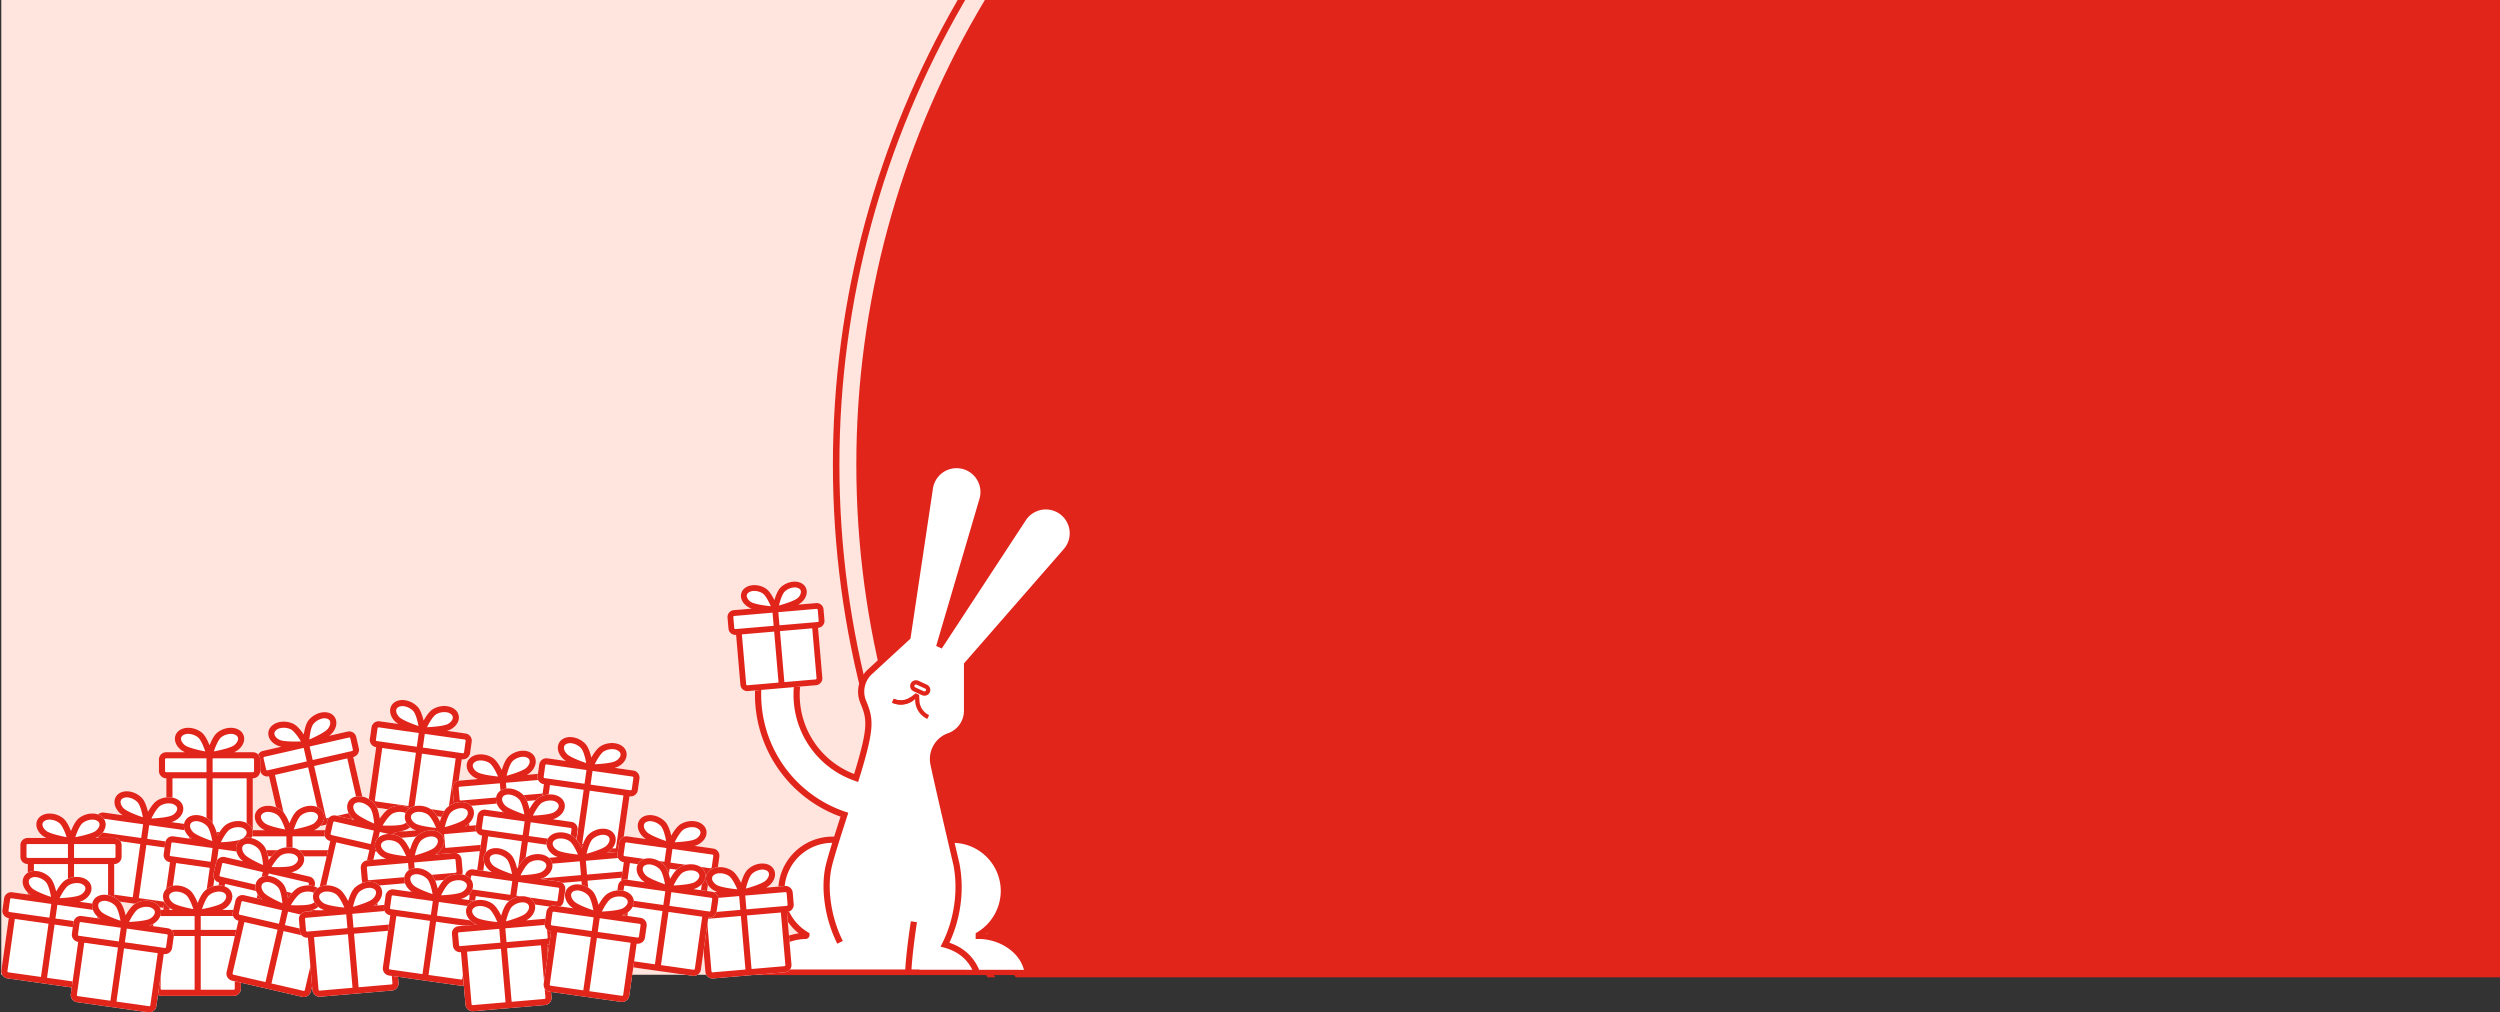 <svg xmlns="http://www.w3.org/2000/svg" xmlns:xlink="http://www.w3.org/1999/xlink" width="1921" height="777.879" viewBox="0 0 1921 777.879">
  <rect x="0" y="0" width="1921" height="777.879" fill="#333333" stroke="none"/>
  <defs>
    <clipPath id="clip-path">
      <rect id="Rectángulo_18894" data-name="Rectángulo 18894" width="1921" height="751" transform="translate(-1 94)" fill="#fff"/>
    </clipPath>
    <clipPath id="clip-path-2">
      <rect id="Rectángulo_18862" data-name="Rectángulo 18862" width="267.719" height="394.264" fill="none"/>
    </clipPath>
    <clipPath id="clip-path-3">
      <rect id="Rectángulo_18861" data-name="Rectángulo 18861" width="608.91" height="239.985" fill="none"/>
    </clipPath>
  </defs>
  <g id="Grupo_20096" data-name="Grupo 20096" transform="translate(1 -94)">
    <g id="Enmascarar_grupo_41" data-name="Enmascarar grupo 41" clip-path="url(#clip-path)">
      <g id="Grupo_20094" data-name="Grupo 20094">
        <rect id="Rectángulo_18893" data-name="Rectángulo 18893" width="1920" height="751" transform="translate(0 92)" fill="#ffe5de"/>
        <g id="Grupo_19963" data-name="Grupo 19963" transform="translate(0 29)">
          <g id="Elipse_383" data-name="Elipse 383" transform="translate(639 -291)" fill="none" stroke="#e0251b" stroke-width="5">
            <ellipse cx="713.5" cy="713" rx="713.5" ry="713" stroke="none"/>
            <ellipse cx="713.5" cy="713" rx="711" ry="710.5" fill="none"/>
          </g>
          <ellipse id="Elipse_384" data-name="Elipse 384" cx="695.5" cy="695" rx="695.5" ry="695" transform="translate(657 -273)" fill="#e1251b"/>
        </g>
        <g id="Grupo_19945" data-name="Grupo 19945" transform="translate(558 448.969)">
          <g id="Grupo_19944" data-name="Grupo 19944" clip-path="url(#clip-path-2)">
            <path id="Trazado_23394" data-name="Trazado 23394" d="M103.3,272.445c-2.284,7.068-4.519,14-6.485,20.3l-.264-1.026q-1.162-.068-2.343-.068a39.345,39.345,0,0,0-20.082,73.2.7.7,0,0,1-.679.7c-15.57.281-33.246,10.219-36.728,27.086H243.944c-3.531-17.114-21.679-27.093-37.411-27.093v-.691a39.346,39.346,0,0,0-20.083-73.2c-.494,0-.984.012-1.473.03-4.267-18.335-10.463-45.164-13.208-58.051a18.689,18.689,0,0,1,11.714-21.483l.207-.075.255-.092a20.611,20.611,0,0,0,13.584-19.387l-.005-35.49,76.15-87.243a20.729,20.729,0,0,0-3.084-30.154h0a20.738,20.738,0,0,0-29.876,5.164L177.24,141.723l-.554-.256,32.676-111.1a20.731,20.731,0,1,0-40.389-8.924L151.829,135.973,123.441,162.13a20.606,20.606,0,0,0-5.981,22.883c.035.093.067.187.1.279,5.4,12.834,6.3,19.125-1.776,47.326-1.02,3.559-2.2,7.471-3.475,11.6a67.539,67.539,0,0,1-44.553-76.536,14.823,14.823,0,1,0-29.124-5.537,97.31,97.31,0,0,0,64.668,110.3" transform="translate(-13.455 -1.381)" fill="#fff"/>
            <path id="Trazado_23395" data-name="Trazado 23395" d="M232.51,276.6a4.681,4.681,0,0,1-1.966-.433l-6.452-2.983a4.451,4.451,0,0,1-1.991-6.258,4.558,4.558,0,0,1,5.859-1.76l6.452,2.982a4.424,4.424,0,0,1-1.9,8.451M225.983,268a1.134,1.134,0,0,0-1.143,1.493,1.161,1.161,0,0,0,.626.71h0l6.452,2.984a1.282,1.282,0,0,0,1.641-.414,1.175,1.175,0,0,0-.523-1.658l-6.452-2.982a1.433,1.433,0,0,0-.6-.132" transform="translate(-81.155 -96.99)" fill="#e1251b"/>
            <path id="Trazado_23396" data-name="Trazado 23396" d="M226.653,300.248a16.082,16.082,0,0,1-9.335-13.807L217.243,285l-1.148.879a16.084,16.084,0,0,1-16.566,1.83l1.375-2.973a12.815,12.815,0,0,0,13.2-1.459l3.619-2.77,2.631,1.217.234,4.551a12.817,12.817,0,0,0,7.439,11Z" transform="translate(-73.102 -102.769)" fill="#e1251b"/>
            <path id="Trazado_23397" data-name="Trazado 23397" d="M206.3,290.8a16.12,16.12,0,0,1-6.775-1.5l1.375-2.973a12.815,12.815,0,0,0,13.2-1.459l1.99,2.6a16.089,16.089,0,0,1-9.79,3.326" transform="translate(-73.102 -104.37)" fill="#e1251b"/>
            <path id="Trazado_23398" data-name="Trazado 23398" d="M33.021,389.975h-.505v4.288H245.325l-.311-1.992c-1.39-8.9-6.656-16.917-14.828-22.57a45.69,45.69,0,0,0-19.224-7.493,42.23,42.23,0,0,0,10.045-11.642A41.719,41.719,0,0,0,185.323,287.9c-4.248-18.267-10.131-43.776-12.766-56.145A16.353,16.353,0,0,1,182.764,213l.451-.163a23.054,23.054,0,0,0,15.156-21.627l-.005-34.6,75.563-86.57a23.217,23.217,0,0,0,5.584-17.573,22.865,22.865,0,0,0-8.948-15.988l-.076-.058a23.12,23.12,0,0,0-33.307,5.756l-55.8,85.146L210.1,29.663A23.12,23.12,0,0,0,192.916.558a22.868,22.868,0,0,0-18.07,3.519,23.211,23.211,0,0,0-9.77,15.637l-17.02,113.7-27.736,25.556a23.051,23.051,0,0,0-6.634,25.5l.024.065c.036.1.073.2.117.307,4.966,11.8,6.27,17.323-1.87,45.745-.776,2.711-1.674,5.729-2.728,9.174a65.171,65.171,0,0,1-40.669-73.006,17.205,17.205,0,0,0-33.8-6.427A99.7,99.7,0,0,0,98.779,272.55C97,278.066,95.35,283.2,93.866,287.9c-.4-.011-.8-.017-1.194-.017a41.709,41.709,0,0,0-36.1,62.679A42.25,42.25,0,0,0,66.619,362.21a45.715,45.715,0,0,0-19.537,7.709c-7.4,5.22-12.216,12.119-14.06,20.056M221.9,329.64a37.243,37.243,0,0,1-18.129,31.78l-1.16.693v4.425h2.382c14.458,0,30.761,8.81,34.736,23.717l-34.461-.04a35.474,35.474,0,0,0-10.124-13.837,39.756,39.756,0,0,0-12.706-6.955,101.1,101.1,0,0,0,8.383-28.219,98.094,98.094,0,0,0-.611-32.378l-.019-.091c-.045-.19-1.576-6.711-3.75-16.044a37.03,37.03,0,0,1,35.46,36.95M73.81,361.42a36.959,36.959,0,0,1,18.569-68.761c-1.957,6.315-3.546,11.714-4.656,16.026-2.272,8.826-2.631,19.383-1.041,30.528A100.331,100.331,0,0,0,96.307,370.2l4.247-2.161c-9.21-18.1-12.511-41.475-8.216-58.168,2.221-8.633,6.426-21.782,11.692-38.076l.726-2.246-2.239-.746A95.078,95.078,0,0,1,39.435,161.212a12.441,12.441,0,0,1,24.443,4.647A69.921,69.921,0,0,0,110.007,245.1l2.317.785.722-2.337c1.388-4.49,2.529-8.3,3.489-11.652,8.317-29.041,7.224-35.739,1.685-48.9-.012-.029-.022-.058-.032-.087l-.039-.108a18.272,18.272,0,0,1,5.291-20.237l29.077-26.789L169.787,20.419a18.349,18.349,0,1,1,35.747,7.9L172.278,141.387l4.287,1.978,64.6-98.572A18.356,18.356,0,0,1,267.581,40.2l.029.022a18.347,18.347,0,0,1,2.728,26.689L193.6,154.828l.005,36.384a18.281,18.281,0,0,1-12.015,17.148l-.468.169A20.773,20.773,0,0,0,170,218.163a21.307,21.307,0,0,0-2.1,14.581c4.3,20.175,17.2,75.151,17.642,77.034,3.79,19.565.579,42-8.591,60.022l-1.324,2.6,2.816.774c10.2,2.8,17.442,8.531,21.59,17.031l-40.771-.047v-.186H153.3c.249-4.611,1.126-15.8,4.211-36.335l-4.711-.707c-3.181,21.178-4.043,32.427-4.276,37.042H37.934c4.05-14.421,19.924-23.177,34.019-23.433a3.09,3.09,0,0,0,3.017-3.078v-1.352Z" transform="translate(-11.913 0)" fill="#e1251b"/>
            <path id="Trazado_23399" data-name="Trazado 23399" d="M68.084,161.594l-13.717,1.18a13.653,13.653,0,0,0,2.635-1.8c2.728-2.511,4.145-5.653,3.89-8.621a7.409,7.409,0,0,0-3.475-5.679c-4.441-2.858-11.629-1.683-16.369,2.679-2.3,2.12-3.942,6.266-5.015,9.928-1.681-3.425-4-7.23-6.636-8.925-5.416-3.489-12.7-3.42-16.585.155a7.407,7.407,0,0,0-2.456,6.189c.255,2.968,2.189,5.822,5.306,7.83a13.669,13.669,0,0,0,2.9,1.324L4.85,167.032a5.31,5.31,0,0,0-4.831,5.74l.727,8.447a5.31,5.31,0,0,0,5.739,4.83l.119-.01L9.9,224.4a5.31,5.31,0,0,0,5.739,4.83l52.423-4.509a5.31,5.31,0,0,0,4.831-5.739l-3.3-38.357.12-.011a5.31,5.31,0,0,0,4.831-5.739l-.726-8.447a5.311,5.311,0,0,0-5.74-4.831" transform="translate(0 -53.166)" fill="#fff"/>
            <path id="Trazado_23400" data-name="Trazado 23400" d="M68.084,161.595l-13.716,1.179a13.616,13.616,0,0,0,2.635-1.8c2.728-2.511,4.146-5.654,3.89-8.622a7.408,7.408,0,0,0-3.476-5.678c-4.441-2.858-11.628-1.683-16.369,2.679-2.3,2.119-3.942,6.266-5.014,9.928-1.682-3.425-4.005-7.231-6.636-8.926-5.416-3.489-12.7-3.42-16.585.155a7.408,7.408,0,0,0-2.457,6.189c.255,2.968,2.189,5.822,5.307,7.83a13.609,13.609,0,0,0,2.9,1.324l-13.715,1.18a5.31,5.31,0,0,0-4.83,5.74l.726,8.447a5.31,5.31,0,0,0,5.74,4.83l.118-.01,3.3,38.357a5.31,5.31,0,0,0,5.739,4.83l52.423-4.509a5.311,5.311,0,0,0,4.831-5.739l-3.3-38.357.122-.01a5.311,5.311,0,0,0,4.831-5.739l-.727-8.447a5.31,5.31,0,0,0-5.74-4.83m-24-8.945a11.882,11.882,0,0,1,6.8-3.034,6.563,6.563,0,0,1,4.107.824,2.939,2.939,0,0,1,1.44,2.3,6.492,6.492,0,0,1-2.462,4.941c-2.1,1.931-8.949,4.275-14.4,5.8.979-4.146,2.621-9.08,4.517-10.824m-29.263,3.666a2.943,2.943,0,0,1,1.026-2.509h0a6.568,6.568,0,0,1,3.906-1.513,11.888,11.888,0,0,1,7.221,1.827c2.164,1.4,4.626,5.975,6.3,9.893-5.635-.566-12.788-1.706-15.183-3.251a6.5,6.5,0,0,1-3.27-4.448m-9.61,24.52-.726-8.447a.826.826,0,0,1,.751-.893l29.385-2.528.868,10.092L6.1,181.587a.826.826,0,0,1-.893-.751m9.158,43.177-3.3-38.357,24.8-2.133,3.37,39.179-23.981,2.062a.827.827,0,0,1-.893-.751m54.069-4.65a.827.827,0,0,1-.752.893L43.7,222.318l-3.37-39.179,24.8-2.133Zm1.653-44.107a.827.827,0,0,1-.752.893l-29.386,2.528-.868-10.092,29.386-2.528a.826.826,0,0,1,.893.752Z" transform="translate(0 -53.166)" fill="#e1251b"/>
          </g>
        </g>
      </g>
    </g>
    <g id="Grupo_20095" data-name="Grupo 20095" transform="translate(0 631.895)">
      <g id="Grupo_19942" data-name="Grupo 19942" clip-path="url(#clip-path-3)">
        <path id="Trazado_23340" data-name="Trazado 23340" d="M365.018,28.933l-14.1,3.222A14.331,14.331,0,0,0,353.4,29.9c2.471-3.008,3.49-6.483,2.792-9.533a7.781,7.781,0,0,0-4.441-5.4c-5.034-2.327-12.339-.059-16.636,5.167-2.087,2.539-3.189,7.091-3.771,11.055-2.247-3.317-5.217-6.938-8.2-8.319-6.14-2.841-13.708-1.71-17.227,2.574a7.777,7.777,0,0,0-1.655,6.794c.7,3.05,3.124,5.737,6.658,7.372a14.335,14.335,0,0,0,3.212.954L300.04,43.785a5.577,5.577,0,0,0-4.19,6.672l1.984,8.68a5.577,5.577,0,0,0,6.672,4.189l.123-.028,9.009,39.416a5.578,5.578,0,0,0,6.672,4.189L374.181,94.59a5.576,5.576,0,0,0,4.19-6.672L369.361,48.5l.124-.029a5.578,5.578,0,0,0,4.19-6.672l-1.984-8.68a5.577,5.577,0,0,0-6.672-4.19" transform="translate(-98.931 -4.702)" fill="#fff"/>
        <path id="Trazado_23341" data-name="Trazado 23341" d="M365.018,28.933l-14.1,3.222A14.349,14.349,0,0,0,353.4,29.9c2.472-3.008,3.49-6.483,2.793-9.533a7.784,7.784,0,0,0-4.441-5.4c-5.035-2.327-12.34-.059-16.636,5.167-2.087,2.539-3.189,7.091-3.771,11.055-2.247-3.317-5.217-6.938-8.2-8.318-6.141-2.842-13.708-1.71-17.228,2.573a7.781,7.781,0,0,0-1.655,6.794c.7,3.05,3.124,5.737,6.658,7.372a14.307,14.307,0,0,0,3.213.954l-14.094,3.222a5.577,5.577,0,0,0-4.19,6.672l1.984,8.679a5.577,5.577,0,0,0,6.672,4.189l.122-.028,9.01,39.416a5.577,5.577,0,0,0,6.672,4.189L374.18,94.59a5.577,5.577,0,0,0,4.19-6.672L369.36,48.5l.124-.029a5.577,5.577,0,0,0,4.19-6.672l-1.984-8.68a5.577,5.577,0,0,0-6.672-4.19M338.751,23.12a12.478,12.478,0,0,1,6.634-4.144,6.9,6.9,0,0,1,4.391.26,3.087,3.087,0,0,1,1.831,2.179c.365,1.6-.323,3.65-1.841,5.5-1.9,2.312-8.686,5.747-14.139,8.122.415-4.455,1.406-9.825,3.124-11.915m-29.9,8.069a3.091,3.091,0,0,1,.7-2.758h0a6.892,6.892,0,0,1,3.842-2.142,12.485,12.485,0,0,1,7.776.851c2.454,1.136,5.68,5.542,7.991,9.373-5.944.23-13.548.085-16.266-1.173-2.169-1-3.682-2.556-4.047-4.151m-6.429,26.9-1.984-8.68a.868.868,0,0,1,.652-1.038l30.2-6.9,2.37,10.37-30.2,6.9a.868.868,0,0,1-1.039-.651m15.805,43.577-9.01-39.416L334.7,56.425l9.2,40.26-24.642,5.633a.868.868,0,0,1-1.038-.651m55.56-12.7A.869.869,0,0,1,373.132,90L348.49,95.637l-9.2-40.26,25.487-5.826Zm-4.7-46.115a.868.868,0,0,1-.652,1.038l-30.2,6.9-2.371-10.37,30.2-6.9a.868.868,0,0,1,1.038.652Z" transform="translate(-98.93 -4.702)" fill="#e1251b"/>
        <path id="Trazado_23342" data-name="Trazado 23342" d="M498.678,25.711l-14.316-2.03a14.306,14.306,0,0,0,3.122-1.22c3.384-1.926,5.577-4.807,6.016-7.9a7.783,7.783,0,0,0-2.217-6.631c-3.87-3.973-11.5-4.467-17.384-1.123-2.857,1.626-5.513,5.482-7.474,8.976-.912-3.9-2.392-8.345-4.684-10.7-4.719-4.849-12.19-6.5-17.009-3.756a7.778,7.778,0,0,0-3.975,5.753c-.439,3.1.866,6.474,3.582,9.265A14.3,14.3,0,0,0,447,18.381l-14.314-2.03a5.577,5.577,0,0,0-6.3,4.733l-1.25,8.816a5.578,5.578,0,0,0,4.734,6.3l.124.017-5.678,40.031a5.577,5.577,0,0,0,4.734,6.3l54.711,7.76a5.578,5.578,0,0,0,6.3-4.733l5.678-40.031.126.018a5.577,5.577,0,0,0,6.3-4.733l1.25-8.815a5.577,5.577,0,0,0-4.733-6.3" transform="translate(-141.938 0)" fill="#fff"/>
        <path id="Trazado_23343" data-name="Trazado 23343" d="M498.678,25.711l-14.316-2.03a14.32,14.32,0,0,0,3.122-1.22c3.384-1.926,5.576-4.807,6.016-7.9a7.782,7.782,0,0,0-2.217-6.632c-3.87-3.973-11.5-4.466-17.383-1.122-2.857,1.625-5.513,5.482-7.474,8.976-.912-3.9-2.392-8.345-4.685-10.7-4.718-4.849-12.19-6.5-17.009-3.756a7.783,7.783,0,0,0-3.975,5.753c-.439,3.1.866,6.475,3.582,9.266A14.305,14.305,0,0,0,447,18.381l-14.314-2.03a5.577,5.577,0,0,0-6.3,4.734l-1.25,8.815a5.576,5.576,0,0,0,4.733,6.3l.124.018-5.678,40.031a5.577,5.577,0,0,0,4.733,6.3l54.712,7.76a5.577,5.577,0,0,0,6.3-4.733l5.678-40.031.126.018a5.577,5.577,0,0,0,6.3-4.733l1.25-8.816a5.578,5.578,0,0,0-4.733-6.3M476.226,10.893a12.484,12.484,0,0,1,7.677-1.5,6.894,6.894,0,0,1,4.007,1.813,3.085,3.085,0,0,1,.932,2.69c-.23,1.62-1.607,3.293-3.685,4.475-2.6,1.481-10.166,2.263-16.108,2.531,1.981-4.011,4.826-8.673,7.177-10.01M445.415,7.737a3.091,3.091,0,0,1,1.643-2.325h0a6.9,6.9,0,0,1,4.354-.626A12.486,12.486,0,0,1,458.37,8.36c1.886,1.938,3.323,7.207,4.111,11.611-5.634-1.91-12.683-4.765-14.771-6.911-1.668-1.713-2.525-3.7-2.3-5.324M429.793,30.561l1.25-8.816a.869.869,0,0,1,.981-.737l30.667,4.35L461.2,35.891l-30.668-4.35a.867.867,0,0,1-.737-.98m-.82,46.346,5.678-40.031,25.886,3.672-5.8,40.889L429.71,77.888a.868.868,0,0,1-.737-.98m56.428,8a.867.867,0,0,1-.98.736L459.4,82.1l5.8-40.89L491.08,44.88Zm12.1-44.747a.868.868,0,0,1-.98.736l-30.669-4.35,1.494-10.532,30.669,4.35a.868.868,0,0,1,.737.98Z" transform="translate(-141.938 0)" fill="#e1251b"/>
        <path id="Trazado_23344" data-name="Trazado 23344" d="M254.245,50.832H239.786a14.331,14.331,0,0,0,2.919-1.646c3.08-2.382,4.846-5.543,4.846-8.671a7.782,7.782,0,0,0-3.126-6.255c-4.389-3.39-12.016-2.807-17.369,1.33-2.6,2.01-4.689,6.2-6.14,9.936-1.451-3.735-3.54-7.926-6.14-9.936-5.353-4.138-12.982-4.722-17.368-1.33a7.781,7.781,0,0,0-3.127,6.255c0,3.128,1.767,6.289,4.847,8.671a14.331,14.331,0,0,0,2.919,1.646H187.59a5.577,5.577,0,0,0-5.571,5.571v8.9a5.577,5.577,0,0,0,5.571,5.57h.126V111.31a5.578,5.578,0,0,0,5.571,5.571h55.259a5.577,5.577,0,0,0,5.571-5.571V70.878h.128a5.577,5.577,0,0,0,5.571-5.57V56.4a5.577,5.577,0,0,0-5.571-5.571" transform="translate(-60.895 -10.725)" fill="#fff"/>
        <path id="Trazado_23345" data-name="Trazado 23345" d="M254.245,50.832H239.786a14.331,14.331,0,0,0,2.919-1.646c3.08-2.382,4.846-5.543,4.846-8.671a7.782,7.782,0,0,0-3.126-6.255c-4.389-3.39-12.016-2.808-17.369,1.33-2.6,2.01-4.689,6.2-6.14,9.936-1.451-3.735-3.54-7.926-6.14-9.936-5.353-4.138-12.982-4.722-17.368-1.33a7.781,7.781,0,0,0-3.127,6.255c0,3.128,1.767,6.288,4.847,8.671a14.331,14.331,0,0,0,2.919,1.646H187.59a5.577,5.577,0,0,0-5.571,5.571v8.9a5.577,5.577,0,0,0,5.571,5.57h.126V111.31a5.577,5.577,0,0,0,5.571,5.57h55.259a5.577,5.577,0,0,0,5.571-5.57V70.878h.128a5.577,5.577,0,0,0,5.571-5.57V56.4a5.577,5.577,0,0,0-5.571-5.571m-24.31-11.52a12.475,12.475,0,0,1,7.39-2.562,6.889,6.889,0,0,1,4.223,1.232,3.086,3.086,0,0,1,1.3,2.532c0,1.636-1.129,3.486-3.02,4.948-2.368,1.831-9.748,3.668-15.593,4.768,1.4-4.25,3.56-9.265,5.7-10.919m-30.949,1.2a3.089,3.089,0,0,1,1.3-2.532h0a6.892,6.892,0,0,1,4.223-1.232,12.482,12.482,0,0,1,7.392,2.562c2.139,1.654,4.3,6.668,5.7,10.919-5.847-1.1-13.227-2.937-15.595-4.768-1.892-1.462-3.02-3.312-3.02-4.948M186.723,65.307V56.4a.868.868,0,0,1,.867-.867h30.975V66.174H187.59a.867.867,0,0,1-.867-.866m5.7,46V70.878h26.145v41.3H193.287a.867.867,0,0,1-.867-.866m56.993,0a.868.868,0,0,1-.867.866H223.269v-41.3h26.144Zm5.7-46a.868.868,0,0,1-.867.866H223.269V55.536h30.976a.868.868,0,0,1,.867.867Z" transform="translate(-60.895 -10.725)" fill="#e1251b"/>
        <path id="Trazado_23346" data-name="Trazado 23346" d="M592.549,75.816l-14.406,1.239a14.358,14.358,0,0,0,2.768-1.891c2.865-2.637,4.353-5.937,4.085-9.054a7.782,7.782,0,0,0-3.65-5.964c-4.664-3-12.213-1.767-17.191,2.814-2.419,2.226-4.14,6.581-5.266,10.426-1.765-3.6-4.206-7.593-6.969-9.373-5.688-3.665-13.339-3.592-17.418.163a7.779,7.779,0,0,0-2.579,6.5c.268,3.117,2.3,6.114,5.572,8.224a14.357,14.357,0,0,0,3.05,1.39l-14.4,1.238a5.578,5.578,0,0,0-5.073,6.028l.763,8.871a5.576,5.576,0,0,0,6.028,5.073l.125-.011,3.465,40.283a5.577,5.577,0,0,0,6.028,5.073l55.056-4.735a5.576,5.576,0,0,0,5.073-6.027L594.14,95.8l.126-.011a5.576,5.576,0,0,0,5.073-6.027l-.763-8.871a5.577,5.577,0,0,0-6.028-5.073" transform="translate(-174.318 -19.575)" fill="#fff"/>
        <path id="Trazado_23347" data-name="Trazado 23347" d="M592.549,75.816l-14.406,1.239a14.307,14.307,0,0,0,2.768-1.89c2.865-2.637,4.353-5.938,4.085-9.054a7.78,7.78,0,0,0-3.651-5.964c-4.663-3-12.212-1.767-17.19,2.814-2.419,2.226-4.14,6.581-5.266,10.426-1.766-3.6-4.206-7.594-6.969-9.374-5.688-3.665-13.339-3.592-17.418.163a7.783,7.783,0,0,0-2.58,6.5c.268,3.117,2.3,6.115,5.573,8.224a14.284,14.284,0,0,0,3.049,1.39l-14.4,1.239a5.577,5.577,0,0,0-5.073,6.028l.763,8.871a5.576,5.576,0,0,0,6.028,5.072l.125-.011,3.465,40.283a5.577,5.577,0,0,0,6.028,5.073l55.056-4.735a5.577,5.577,0,0,0,5.073-6.028L594.14,95.8l.126-.011a5.578,5.578,0,0,0,5.074-6.028l-.764-8.871a5.578,5.578,0,0,0-6.028-5.073m-25.208-9.393a12.476,12.476,0,0,1,7.143-3.186,6.894,6.894,0,0,1,4.313.866,3.086,3.086,0,0,1,1.512,2.412c.14,1.631-.826,3.571-2.585,5.189-2.2,2.028-9.4,4.49-15.127,6.087,1.027-4.355,2.752-9.536,4.744-11.367m-30.733,3.85a3.09,3.09,0,0,1,1.079-2.635h0a6.894,6.894,0,0,1,4.1-1.589,12.483,12.483,0,0,1,7.583,1.919c2.273,1.465,4.858,6.275,6.616,10.39-5.919-.595-13.43-1.792-15.946-3.414-2.009-1.294-3.293-3.041-3.434-4.671M526.516,96.025l-.763-8.871a.868.868,0,0,1,.79-.938l30.86-2.654.912,10.6-30.86,2.654a.868.868,0,0,1-.939-.789m9.618,45.345-3.465-40.283,26.05-2.24,3.539,41.147-25.185,2.166a.867.867,0,0,1-.938-.789m56.784-4.884a.869.869,0,0,1-.79.938l-25.185,2.166-3.539-41.147L589.453,96.2Zm1.735-46.322a.868.868,0,0,1-.79.938L563,93.756l-.912-10.6L592.952,80.5a.869.869,0,0,1,.939.79Z" transform="translate(-174.318 -19.575)" fill="#e1251b"/>
        <path id="Trazado_23348" data-name="Trazado 23348" d="M692.371,68.473l-14.316-2.03a14.273,14.273,0,0,0,3.122-1.221c3.384-1.925,5.577-4.806,6.016-7.9a7.783,7.783,0,0,0-2.217-6.631c-3.87-3.973-11.5-4.468-17.384-1.123-2.857,1.626-5.513,5.483-7.474,8.977-.912-3.9-2.392-8.345-4.684-10.7-4.719-4.848-12.19-6.5-17.009-3.755a7.777,7.777,0,0,0-3.975,5.753c-.439,3.1.866,6.474,3.582,9.265a14.331,14.331,0,0,0,2.658,2.04l-14.314-2.03a5.578,5.578,0,0,0-6.3,4.734l-1.25,8.816a5.578,5.578,0,0,0,4.734,6.3l.124.017-5.678,40.031a5.578,5.578,0,0,0,4.734,6.3l54.711,7.76a5.577,5.577,0,0,0,6.3-4.733L689.43,88.3l.126.018a5.577,5.577,0,0,0,6.3-4.733l1.25-8.815a5.577,5.577,0,0,0-4.733-6.3" transform="translate(-206.738 -14.306)" fill="#fff"/>
        <path id="Trazado_23349" data-name="Trazado 23349" d="M692.372,68.472l-14.315-2.03a14.32,14.32,0,0,0,3.122-1.22c3.384-1.926,5.576-4.807,6.016-7.9a7.781,7.781,0,0,0-2.217-6.632c-3.87-3.973-11.5-4.466-17.383-1.122-2.857,1.625-5.513,5.482-7.474,8.976-.912-3.9-2.392-8.345-4.685-10.7-4.718-4.849-12.19-6.5-17.009-3.756a7.783,7.783,0,0,0-3.975,5.753c-.439,3.1.866,6.475,3.582,9.266a14.3,14.3,0,0,0,2.659,2.04l-14.314-2.03a5.577,5.577,0,0,0-6.3,4.734l-1.25,8.815a5.576,5.576,0,0,0,4.733,6.3l.124.018-5.678,40.031a5.577,5.577,0,0,0,4.733,6.3l54.712,7.76a5.577,5.577,0,0,0,6.3-4.733L689.431,88.3l.126.018a5.577,5.577,0,0,0,6.3-4.733l1.25-8.816a5.578,5.578,0,0,0-4.734-6.3M669.92,53.654a12.484,12.484,0,0,1,7.677-1.5,6.894,6.894,0,0,1,4.007,1.813,3.085,3.085,0,0,1,.932,2.69c-.23,1.62-1.607,3.293-3.685,4.475-2.6,1.481-10.166,2.263-16.108,2.531,1.981-4.011,4.826-8.673,7.178-10.01M639.109,50.5a3.091,3.091,0,0,1,1.643-2.325h0a6.9,6.9,0,0,1,4.354-.626,12.484,12.484,0,0,1,6.959,3.575c1.886,1.938,3.323,7.207,4.111,11.611-5.634-1.91-12.683-4.765-14.771-6.911-1.668-1.713-2.525-3.7-2.3-5.324M623.487,73.322l1.25-8.816a.868.868,0,0,1,.98-.737l30.667,4.35-1.493,10.532L624.224,74.3a.867.867,0,0,1-.737-.98m-.82,46.346,5.678-40.031,25.886,3.672-5.8,40.889L623.4,120.649a.868.868,0,0,1-.737-.98m56.428,8a.868.868,0,0,1-.98.736l-25.026-3.549,5.8-40.89,25.885,3.672Zm12.1-44.747a.868.868,0,0,1-.98.736l-30.669-4.35,1.494-10.532,30.669,4.35a.868.868,0,0,1,.737.98Z" transform="translate(-206.739 -14.306)" fill="#e1251b"/>
        <path id="Trazado_23350" data-name="Trazado 23350" d="M346.529,140.918H332.07a14.331,14.331,0,0,0,2.919-1.646c3.08-2.382,4.846-5.543,4.846-8.671a7.782,7.782,0,0,0-3.126-6.255c-4.389-3.39-12.016-2.808-17.369,1.33-2.6,2.01-4.689,6.2-6.14,9.936-1.451-3.735-3.54-7.926-6.14-9.936-5.353-4.138-12.982-4.722-17.368-1.33a7.781,7.781,0,0,0-3.127,6.255c0,3.128,1.767,6.289,4.847,8.671a14.331,14.331,0,0,0,2.919,1.646H279.874a5.577,5.577,0,0,0-5.571,5.571v8.9a5.577,5.577,0,0,0,5.571,5.57H280V201.4a5.578,5.578,0,0,0,5.571,5.571H340.83A5.578,5.578,0,0,0,346.4,201.4V160.964h.127a5.577,5.577,0,0,0,5.571-5.57v-8.9a5.577,5.577,0,0,0-5.571-5.571" transform="translate(-91.769 -40.863)" fill="#fff"/>
        <path id="Trazado_23351" data-name="Trazado 23351" d="M346.529,140.918H332.07a14.331,14.331,0,0,0,2.919-1.646c3.08-2.382,4.846-5.543,4.846-8.671a7.782,7.782,0,0,0-3.126-6.255c-4.389-3.39-12.016-2.808-17.369,1.33-2.6,2.01-4.689,6.2-6.14,9.936-1.451-3.735-3.54-7.926-6.14-9.936-5.353-4.138-12.982-4.722-17.368-1.33a7.781,7.781,0,0,0-3.127,6.255c0,3.128,1.767,6.289,4.847,8.671a14.331,14.331,0,0,0,2.919,1.646H279.874a5.577,5.577,0,0,0-5.571,5.571v8.9a5.577,5.577,0,0,0,5.571,5.57H280V201.4a5.577,5.577,0,0,0,5.571,5.57H340.83a5.577,5.577,0,0,0,5.571-5.57V160.964h.128a5.577,5.577,0,0,0,5.571-5.57v-8.9a5.577,5.577,0,0,0-5.571-5.571m-24.31-11.52a12.473,12.473,0,0,1,7.39-2.562,6.893,6.893,0,0,1,4.223,1.232,3.088,3.088,0,0,1,1.3,2.533c0,1.636-1.129,3.487-3.02,4.948-2.368,1.831-9.748,3.668-15.593,4.768,1.4-4.25,3.56-9.265,5.7-10.919m-30.949,1.2a3.091,3.091,0,0,1,1.3-2.533,6.892,6.892,0,0,1,4.223-1.232,12.479,12.479,0,0,1,7.391,2.562c2.14,1.654,4.3,6.668,5.7,10.919-5.846-1.1-13.226-2.937-15.594-4.768-1.892-1.461-3.02-3.312-3.02-4.948m-12.262,24.792v-8.9a.868.868,0,0,1,.867-.867h30.975V156.26H279.874a.867.867,0,0,1-.867-.866m5.7,46V160.964h26.145v41.3H285.571a.867.867,0,0,1-.867-.866m56.993,0a.868.868,0,0,1-.867.866H315.553v-41.3H341.7Zm5.7-46a.868.868,0,0,1-.867.866H315.553V145.622h30.976a.868.868,0,0,1,.867.867Z" transform="translate(-91.769 -40.863)" fill="#e1251b"/>
        <path id="Trazado_23352" data-name="Trazado 23352" d="M444.525,140.937l-14.089-3.249a14.376,14.376,0,0,0,3.215-.948c3.536-1.629,5.968-4.311,6.671-7.36a7.778,7.778,0,0,0-1.64-6.8c-3.514-4.29-11.078-5.436-17.224-2.608-2.985,1.375-5.962,4.989-8.216,8.3-.575-3.966-1.668-8.52-3.75-11.063-4.285-5.236-11.588-7.519-16.624-5.2a7.778,7.778,0,0,0-4.454,5.391c-.7,3.048.308,6.525,2.775,9.539a14.311,14.311,0,0,0,2.474,2.26l-14.087-3.249a5.577,5.577,0,0,0-6.68,4.176l-2,8.676a5.578,5.578,0,0,0,4.177,6.68l.122.028-9.087,39.4a5.577,5.577,0,0,0,4.176,6.68l53.845,12.42a5.577,5.577,0,0,0,6.68-4.176l9.087-39.4.125.029a5.578,5.578,0,0,0,6.68-4.176l2-8.676a5.577,5.577,0,0,0-4.176-6.68" transform="translate(-122.434 -37.172)" fill="#fff"/>
        <path id="Trazado_23353" data-name="Trazado 23353" d="M444.525,140.936l-14.089-3.25a14.307,14.307,0,0,0,3.215-.948c3.537-1.628,5.968-4.311,6.671-7.359a7.781,7.781,0,0,0-1.64-6.8c-3.515-4.289-11.078-5.436-17.223-2.608-2.986,1.375-5.963,4.99-8.216,8.3-.575-3.965-1.668-8.519-3.75-11.062-4.286-5.236-11.589-7.519-16.625-5.2a7.78,7.78,0,0,0-4.453,5.391c-.7,3.048.308,6.525,2.775,9.539a14.311,14.311,0,0,0,2.474,2.261l-14.087-3.249a5.577,5.577,0,0,0-6.68,4.176l-2,8.676a5.577,5.577,0,0,0,4.177,6.68l.122.029-9.087,39.4a5.577,5.577,0,0,0,4.176,6.68l53.845,12.42a5.577,5.577,0,0,0,6.68-4.176l9.087-39.4.124.029a5.577,5.577,0,0,0,6.68-4.176l2-8.676a5.576,5.576,0,0,0-4.176-6.68m-21.1-16.689a12.473,12.473,0,0,1,7.776-.836,6.894,6.894,0,0,1,3.838,2.15,3.088,3.088,0,0,1,.7,2.76c-.368,1.594-1.884,3.144-4.055,4.143-2.719,1.252-10.323,1.383-16.266,1.141,2.317-3.828,5.551-8.228,8.009-9.358M393,118.463a3.091,3.091,0,0,1,1.836-2.175h0a6.9,6.9,0,0,1,4.391-.251,12.482,12.482,0,0,1,6.627,4.158c1.713,2.093,2.694,7.465,3.1,11.921-5.449-2.386-12.228-5.834-14.124-8.15-1.515-1.85-2.2-3.906-1.831-5.5m-17.52,21.4,2-8.676a.867.867,0,0,1,1.039-.65L408.7,137.5l-2.391,10.365L376.128,140.9a.867.867,0,0,1-.65-1.039m-4.789,46.105,9.087-39.4,25.476,5.876-9.282,40.242L371.34,187.01a.868.868,0,0,1-.65-1.039m55.535,12.81a.868.868,0,0,1-1.039.649l-24.631-5.682,9.282-40.242,25.475,5.876Zm15.892-43.545a.868.868,0,0,1-1.039.649l-30.183-6.962,2.391-10.366,30.183,6.963a.867.867,0,0,1,.65,1.039Z" transform="translate(-122.434 -37.172)" fill="#e1251b"/>
        <path id="Trazado_23354" data-name="Trazado 23354" d="M521.139,135.141l-14.406,1.239a14.359,14.359,0,0,0,2.768-1.891c2.865-2.637,4.353-5.937,4.085-9.054a7.781,7.781,0,0,0-3.65-5.964c-4.664-3-12.213-1.767-17.191,2.814-2.419,2.226-4.14,6.581-5.266,10.426-1.765-3.6-4.206-7.593-6.969-9.373-5.688-3.665-13.339-3.592-17.418.163a7.779,7.779,0,0,0-2.579,6.5c.268,3.117,2.3,6.114,5.572,8.224a14.354,14.354,0,0,0,3.05,1.39l-14.4,1.238a5.577,5.577,0,0,0-5.073,6.028l.763,8.871a5.576,5.576,0,0,0,6.028,5.073l.125-.011,3.465,40.283a5.577,5.577,0,0,0,6.028,5.073l55.056-4.735a5.577,5.577,0,0,0,5.073-6.028l-3.464-40.283.126-.011a5.576,5.576,0,0,0,5.073-6.027l-.763-8.871a5.577,5.577,0,0,0-6.028-5.073" transform="translate(-150.427 -39.422)" fill="#fff"/>
        <path id="Trazado_23355" data-name="Trazado 23355" d="M521.14,135.141l-14.406,1.239a14.329,14.329,0,0,0,2.768-1.89c2.864-2.637,4.353-5.938,4.085-9.054a7.78,7.78,0,0,0-3.651-5.964c-4.663-3-12.212-1.767-17.191,2.814-2.418,2.226-4.14,6.581-5.266,10.426-1.765-3.6-4.206-7.594-6.969-9.374-5.688-3.665-13.339-3.592-17.418.164a7.779,7.779,0,0,0-2.58,6.5c.268,3.116,2.3,6.114,5.573,8.223a14.285,14.285,0,0,0,3.049,1.39l-14.4,1.239a5.577,5.577,0,0,0-5.073,6.028l.763,8.872a5.577,5.577,0,0,0,6.028,5.072l.125-.011,3.465,40.283a5.577,5.577,0,0,0,6.028,5.073l55.056-4.735a5.577,5.577,0,0,0,5.073-6.028l-3.465-40.283.127-.011a5.577,5.577,0,0,0,5.073-6.028l-.763-8.871a5.578,5.578,0,0,0-6.028-5.073m-25.208-9.393a12.476,12.476,0,0,1,7.143-3.186,6.9,6.9,0,0,1,4.313.866,3.086,3.086,0,0,1,1.512,2.412c.14,1.631-.826,3.571-2.585,5.189-2.2,2.028-9.4,4.49-15.128,6.087,1.028-4.355,2.753-9.536,4.745-11.367M465.2,129.6a3.09,3.09,0,0,1,1.079-2.635h0a6.9,6.9,0,0,1,4.1-1.589,12.485,12.485,0,0,1,7.583,1.919c2.273,1.465,4.858,6.275,6.616,10.39-5.919-.595-13.43-1.792-15.946-3.414-2.01-1.294-3.293-3.041-3.434-4.671M455.107,155.35l-.763-8.871a.868.868,0,0,1,.789-.938l30.861-2.654.912,10.6-30.861,2.654a.869.869,0,0,1-.938-.789m9.618,45.345-3.465-40.283,26.049-2.24,3.539,41.147-25.185,2.166a.868.868,0,0,1-.938-.789m56.783-4.884a.869.869,0,0,1-.79.938l-25.184,2.166L492,157.768l26.048-2.241Zm1.735-46.322a.868.868,0,0,1-.79.938l-30.861,2.654-.912-10.6,30.861-2.654a.868.868,0,0,1,.938.79Z" transform="translate(-150.428 -39.422)" fill="#e1251b"/>
        <path id="Trazado_23356" data-name="Trazado 23356" d="M620.961,127.8l-14.316-2.03a14.337,14.337,0,0,0,3.122-1.22c3.384-1.926,5.577-4.807,6.016-7.9a7.783,7.783,0,0,0-2.217-6.631c-3.87-3.973-11.5-4.467-17.384-1.123-2.857,1.626-5.513,5.482-7.474,8.976-.912-3.9-2.392-8.345-4.684-10.7-4.719-4.849-12.19-6.5-17.009-3.756a7.778,7.778,0,0,0-3.975,5.753c-.439,3.1.866,6.475,3.582,9.266a14.3,14.3,0,0,0,2.658,2.04l-14.314-2.03a5.577,5.577,0,0,0-6.3,4.733l-1.25,8.816a5.578,5.578,0,0,0,4.734,6.3l.124.017L546.6,178.334a5.577,5.577,0,0,0,4.734,6.3l54.711,7.76a5.577,5.577,0,0,0,6.3-4.733l5.678-40.031.126.018a5.577,5.577,0,0,0,6.3-4.733l1.25-8.815a5.577,5.577,0,0,0-4.733-6.3" transform="translate(-182.848 -34.153)" fill="#fff"/>
        <path id="Trazado_23357" data-name="Trazado 23357" d="M620.962,127.8l-14.315-2.03a14.321,14.321,0,0,0,3.122-1.22c3.384-1.926,5.576-4.807,6.016-7.9a7.782,7.782,0,0,0-2.217-6.632c-3.87-3.973-11.5-4.466-17.383-1.122-2.857,1.625-5.513,5.481-7.474,8.976-.912-3.9-2.392-8.345-4.684-10.7-4.719-4.849-12.19-6.5-17.01-3.756a7.782,7.782,0,0,0-3.975,5.753c-.439,3.1.866,6.475,3.582,9.266a14.334,14.334,0,0,0,2.659,2.04l-14.314-2.03a5.577,5.577,0,0,0-6.3,4.733l-1.25,8.816a5.576,5.576,0,0,0,4.733,6.3l.124.018L546.6,178.333a5.578,5.578,0,0,0,4.733,6.3l54.712,7.76a5.577,5.577,0,0,0,6.3-4.733l5.678-40.031.126.018a5.577,5.577,0,0,0,6.3-4.733l1.25-8.816a5.578,5.578,0,0,0-4.734-6.3M598.51,112.979a12.484,12.484,0,0,1,7.677-1.5,6.9,6.9,0,0,1,4.008,1.813,3.087,3.087,0,0,1,.931,2.69c-.23,1.62-1.607,3.293-3.685,4.475-2.6,1.481-10.166,2.263-16.108,2.531,1.981-4.012,4.826-8.673,7.177-10.01M567.7,109.823a3.091,3.091,0,0,1,1.643-2.325h0a6.9,6.9,0,0,1,4.354-.626,12.483,12.483,0,0,1,6.959,3.575c1.886,1.938,3.323,7.207,4.111,11.611-5.634-1.91-12.683-4.765-14.771-6.911-1.668-1.713-2.525-3.7-2.3-5.324m-15.621,22.824,1.25-8.816a.868.868,0,0,1,.98-.737l30.667,4.35-1.493,10.532-30.668-4.35a.867.867,0,0,1-.737-.98m-.82,46.346,5.678-40.031,25.886,3.672-5.8,40.889-25.027-3.549a.868.868,0,0,1-.737-.98m56.428,8a.868.868,0,0,1-.979.736l-25.027-3.549,5.8-40.89,25.885,3.672Zm12.1-44.747a.868.868,0,0,1-.98.736l-30.668-4.35,1.493-10.532,30.669,4.35a.868.868,0,0,1,.737.98Z" transform="translate(-182.848 -34.153)" fill="#e1251b"/>
        <path id="Trazado_23358" data-name="Trazado 23358" d="M180.417,131.093l-14.316-2.03a14.339,14.339,0,0,0,3.122-1.22c3.384-1.926,5.577-4.807,6.016-7.9a7.783,7.783,0,0,0-2.217-6.631c-3.87-3.973-11.5-4.467-17.384-1.123-2.857,1.626-5.513,5.482-7.474,8.976-.912-3.9-2.392-8.345-4.684-10.7-4.719-4.849-12.19-6.5-17.009-3.756a7.778,7.778,0,0,0-3.975,5.753c-.439,3.1.866,6.474,3.582,9.265a14.3,14.3,0,0,0,2.658,2.04l-14.314-2.03a5.577,5.577,0,0,0-6.3,4.733l-1.25,8.816a5.578,5.578,0,0,0,4.734,6.3l.124.017-5.678,40.031a5.577,5.577,0,0,0,4.734,6.3l54.711,7.76a5.577,5.577,0,0,0,6.3-4.733l5.678-40.031.126.018a5.577,5.577,0,0,0,6.3-4.733l1.25-8.815a5.577,5.577,0,0,0-4.733-6.3" transform="translate(-35.462 -35.256)" fill="#fff"/>
        <path id="Trazado_23359" data-name="Trazado 23359" d="M180.418,131.093l-14.315-2.03a14.319,14.319,0,0,0,3.122-1.22c3.384-1.926,5.576-4.807,6.016-7.9a7.782,7.782,0,0,0-2.217-6.632c-3.87-3.973-11.5-4.466-17.383-1.122-2.857,1.625-5.513,5.482-7.474,8.976-.912-3.9-2.392-8.345-4.685-10.7-4.719-4.849-12.19-6.5-17.009-3.756a7.783,7.783,0,0,0-3.975,5.753c-.439,3.1.866,6.475,3.582,9.266a14.336,14.336,0,0,0,2.659,2.04l-14.314-2.03a5.577,5.577,0,0,0-6.3,4.734l-1.25,8.815a5.576,5.576,0,0,0,4.733,6.3l.124.018-5.678,40.031a5.576,5.576,0,0,0,4.733,6.3l54.712,7.76a5.577,5.577,0,0,0,6.3-4.733l5.678-40.031.126.018a5.577,5.577,0,0,0,6.3-4.733l1.25-8.816a5.578,5.578,0,0,0-4.734-6.3m-22.452-14.819a12.484,12.484,0,0,1,7.677-1.5,6.894,6.894,0,0,1,4.007,1.813,3.085,3.085,0,0,1,.932,2.69c-.23,1.62-1.607,3.293-3.685,4.475-2.6,1.481-10.166,2.263-16.108,2.531,1.981-4.011,4.826-8.673,7.178-10.01m-30.812-3.156a3.091,3.091,0,0,1,1.643-2.325h0a6.9,6.9,0,0,1,4.354-.626,12.486,12.486,0,0,1,6.959,3.575c1.886,1.938,3.323,7.207,4.11,11.611-5.634-1.91-12.683-4.765-14.77-6.911-1.668-1.713-2.525-3.7-2.3-5.324m-15.621,22.824,1.25-8.816a.869.869,0,0,1,.981-.737l30.667,4.35-1.493,10.532-30.668-4.35a.867.867,0,0,1-.737-.98m-.82,46.346,5.678-40.031,25.886,3.672-5.8,40.889L111.45,183.27a.868.868,0,0,1-.737-.98m56.428,8a.868.868,0,0,1-.98.736l-25.026-3.549,5.8-40.89,25.885,3.672Zm12.1-44.747a.868.868,0,0,1-.98.736l-30.669-4.35,1.494-10.532,30.669,4.35a.868.868,0,0,1,.737.98Z" transform="translate(-35.463 -35.256)" fill="#e1251b"/>
        <path id="Trazado_23360" data-name="Trazado 23360" d="M684.833,165.9l-14.406,1.239a14.359,14.359,0,0,0,2.768-1.891c2.865-2.637,4.353-5.937,4.085-9.054a7.78,7.78,0,0,0-3.651-5.964c-4.663-3-12.212-1.767-17.19,2.814-2.419,2.226-4.14,6.581-5.266,10.426-1.765-3.6-4.206-7.593-6.969-9.373-5.688-3.665-13.339-3.592-17.418.163a7.779,7.779,0,0,0-2.579,6.5c.268,3.117,2.3,6.114,5.572,8.224a14.359,14.359,0,0,0,3.05,1.39l-14.4,1.238a5.577,5.577,0,0,0-5.073,6.028l.763,8.871a5.576,5.576,0,0,0,6.028,5.073l.125-.011,3.465,40.283a5.577,5.577,0,0,0,6.028,5.073l55.056-4.735a5.577,5.577,0,0,0,5.073-6.028l-3.464-40.283.126-.011a5.576,5.576,0,0,0,5.073-6.027l-.763-8.871a5.577,5.577,0,0,0-6.028-5.073" transform="translate(-205.192 -49.714)" fill="#fff"/>
        <path id="Trazado_23361" data-name="Trazado 23361" d="M684.833,165.9l-14.406,1.238a14.3,14.3,0,0,0,2.767-1.89c2.865-2.637,4.354-5.938,4.086-9.054a7.78,7.78,0,0,0-3.651-5.964c-4.663-3-12.212-1.767-17.191,2.814-2.418,2.226-4.14,6.581-5.266,10.426-1.765-3.6-4.206-7.594-6.969-9.374-5.688-3.665-13.339-3.592-17.418.163a7.781,7.781,0,0,0-2.58,6.5c.268,3.117,2.3,6.115,5.573,8.224a14.285,14.285,0,0,0,3.049,1.39l-14.4,1.239a5.577,5.577,0,0,0-5.073,6.028l.763,8.871a5.577,5.577,0,0,0,6.028,5.072l.125-.011,3.465,40.283a5.577,5.577,0,0,0,6.028,5.073l55.056-4.735a5.577,5.577,0,0,0,5.073-6.028l-3.465-40.283.127-.011a5.577,5.577,0,0,0,5.073-6.028l-.763-8.871a5.577,5.577,0,0,0-6.028-5.073m-25.208-9.394a12.476,12.476,0,0,1,7.143-3.186,6.9,6.9,0,0,1,4.313.866,3.088,3.088,0,0,1,1.512,2.412c.14,1.631-.826,3.571-2.585,5.189-2.2,2.028-9.4,4.49-15.128,6.087,1.028-4.355,2.753-9.536,4.745-11.367m-30.733,3.85a3.09,3.09,0,0,1,1.079-2.635h0a6.9,6.9,0,0,1,4.1-1.589,12.485,12.485,0,0,1,7.583,1.919c2.273,1.465,4.858,6.276,6.616,10.39-5.919-.595-13.43-1.792-15.946-3.414-2.01-1.294-3.293-3.041-3.434-4.671M618.8,186.111l-.763-8.871a.868.868,0,0,1,.789-.938l30.861-2.654.912,10.6L619.738,186.9a.868.868,0,0,1-.938-.789m9.618,45.345-3.465-40.283L651,188.932l3.539,41.147-25.185,2.166a.868.868,0,0,1-.938-.789m56.783-4.884a.868.868,0,0,1-.79.938l-25.184,2.166-3.539-41.147,26.048-2.241Zm1.735-46.322a.868.868,0,0,1-.79.938l-30.861,2.654-.912-10.6,30.861-2.654a.868.868,0,0,1,.938.79Z" transform="translate(-205.192 -49.713)" fill="#e1251b"/>
        <path id="Trazado_23362" data-name="Trazado 23362" d="M784.655,158.559l-14.316-2.03a14.339,14.339,0,0,0,3.122-1.22c3.384-1.926,5.577-4.807,6.016-7.9a7.782,7.782,0,0,0-2.217-6.631c-3.87-3.973-11.5-4.467-17.383-1.123-2.857,1.626-5.513,5.482-7.474,8.976-.912-3.9-2.392-8.345-4.684-10.7-4.719-4.849-12.19-6.5-17.009-3.756a7.778,7.778,0,0,0-3.975,5.753c-.439,3.1.866,6.474,3.582,9.265a14.3,14.3,0,0,0,2.658,2.04l-14.314-2.03a5.577,5.577,0,0,0-6.3,4.733l-1.25,8.816a5.578,5.578,0,0,0,4.733,6.3l.125.017-5.678,40.031a5.577,5.577,0,0,0,4.734,6.3l54.711,7.76a5.578,5.578,0,0,0,6.3-4.733l5.678-40.031.126.018a5.577,5.577,0,0,0,6.3-4.733l1.25-8.815a5.577,5.577,0,0,0-4.733-6.3" transform="translate(-237.612 -44.445)" fill="#fff"/>
        <path id="Trazado_23363" data-name="Trazado 23363" d="M784.655,158.558l-14.316-2.03a14.32,14.32,0,0,0,3.122-1.22c3.384-1.926,5.576-4.807,6.016-7.9a7.78,7.78,0,0,0-2.217-6.632c-3.87-3.973-11.5-4.466-17.383-1.122-2.857,1.625-5.513,5.482-7.474,8.976-.912-3.9-2.392-8.345-4.684-10.7-4.719-4.849-12.19-6.5-17.01-3.756a7.78,7.78,0,0,0-3.974,5.753c-.44,3.1.866,6.475,3.581,9.266a14.333,14.333,0,0,0,2.659,2.04l-14.314-2.03a5.577,5.577,0,0,0-6.3,4.734l-1.25,8.815a5.577,5.577,0,0,0,4.733,6.3l.124.018-5.678,40.031a5.577,5.577,0,0,0,4.733,6.3l54.712,7.76a5.577,5.577,0,0,0,6.3-4.733l5.678-40.031.126.018a5.577,5.577,0,0,0,6.3-4.733l1.25-8.816a5.578,5.578,0,0,0-4.733-6.3M762.2,143.74a12.484,12.484,0,0,1,7.677-1.5,6.9,6.9,0,0,1,4.008,1.813,3.089,3.089,0,0,1,.932,2.69c-.23,1.62-1.608,3.293-3.686,4.476-2.6,1.48-10.166,2.262-16.108,2.53,1.981-4.012,4.826-8.673,7.177-10.01m-30.811-3.156a3.091,3.091,0,0,1,1.643-2.325h0a6.9,6.9,0,0,1,4.354-.626,12.484,12.484,0,0,1,6.959,3.575c1.886,1.938,3.323,7.207,4.111,11.611-5.634-1.91-12.683-4.765-14.771-6.911-1.668-1.713-2.525-3.7-2.3-5.324M715.77,163.408l1.25-8.816a.868.868,0,0,1,.98-.737l30.668,4.35-1.494,10.532-30.668-4.35a.867.867,0,0,1-.737-.98m-.82,46.346,5.678-40.031,25.886,3.672-5.8,40.889-25.027-3.549a.868.868,0,0,1-.737-.98m56.428,8a.868.868,0,0,1-.979.736l-25.027-3.549,5.8-40.89,25.885,3.672Zm12.1-44.747a.868.868,0,0,1-.98.736L751.832,169.4l1.493-10.533,30.669,4.35a.868.868,0,0,1,.737.98Z" transform="translate(-237.612 -44.444)" fill="#e1251b"/>
        <path id="Trazado_23364" data-name="Trazado 23364" d="M260.616,158.559l-14.316-2.03a14.339,14.339,0,0,0,3.122-1.22c3.384-1.926,5.577-4.807,6.016-7.9a7.783,7.783,0,0,0-2.217-6.631c-3.87-3.973-11.5-4.467-17.384-1.123-2.857,1.626-5.513,5.482-7.474,8.976-.912-3.9-2.392-8.345-4.684-10.7-4.719-4.849-12.19-6.5-17.009-3.756a7.778,7.778,0,0,0-3.975,5.753c-.439,3.1.866,6.474,3.582,9.265a14.3,14.3,0,0,0,2.658,2.04l-14.314-2.03a5.577,5.577,0,0,0-6.3,4.733l-1.25,8.816a5.578,5.578,0,0,0,4.734,6.3l.124.017-5.678,40.031a5.577,5.577,0,0,0,4.734,6.3l54.711,7.76a5.578,5.578,0,0,0,6.3-4.733l5.678-40.031.126.018a5.577,5.577,0,0,0,6.3-4.733l1.25-8.815a5.577,5.577,0,0,0-4.733-6.3" transform="translate(-62.293 -44.445)" fill="#fff"/>
        <path id="Trazado_23365" data-name="Trazado 23365" d="M260.617,158.558l-14.315-2.03a14.319,14.319,0,0,0,3.122-1.22c3.384-1.926,5.576-4.807,6.016-7.9a7.782,7.782,0,0,0-2.217-6.632c-3.87-3.973-11.5-4.466-17.383-1.122-2.857,1.625-5.513,5.482-7.474,8.976-.912-3.9-2.392-8.345-4.685-10.7-4.718-4.849-12.19-6.5-17.009-3.756a7.78,7.78,0,0,0-3.974,5.753c-.44,3.1.866,6.475,3.581,9.266a14.333,14.333,0,0,0,2.659,2.04l-14.314-2.03a5.577,5.577,0,0,0-6.3,4.734l-1.25,8.815a5.577,5.577,0,0,0,4.733,6.3l.124.018-5.678,40.031a5.576,5.576,0,0,0,4.733,6.3l54.712,7.76a5.577,5.577,0,0,0,6.3-4.733l5.678-40.031.126.018a5.577,5.577,0,0,0,6.3-4.733l1.25-8.816a5.578,5.578,0,0,0-4.734-6.3M238.165,143.74a12.484,12.484,0,0,1,7.677-1.5,6.9,6.9,0,0,1,4.008,1.813,3.087,3.087,0,0,1,.931,2.69c-.23,1.62-1.607,3.293-3.685,4.476-2.6,1.48-10.166,2.262-16.108,2.53,1.981-4.012,4.826-8.673,7.178-10.01m-30.812-3.156A3.091,3.091,0,0,1,209,138.259h0a6.9,6.9,0,0,1,4.354-.626,12.486,12.486,0,0,1,6.959,3.575c1.886,1.938,3.323,7.207,4.111,11.611-5.634-1.91-12.683-4.765-14.771-6.911-1.668-1.713-2.525-3.7-2.3-5.324m-15.621,22.824,1.25-8.816a.869.869,0,0,1,.981-.737l30.667,4.35-1.493,10.532-30.668-4.35a.867.867,0,0,1-.737-.98m-.82,46.346,5.678-40.031,25.886,3.672-5.8,40.889-25.027-3.549a.868.868,0,0,1-.737-.98m56.428,8a.868.868,0,0,1-.98.736l-25.026-3.549,5.8-40.89,25.885,3.672Zm12.1-44.747a.868.868,0,0,1-.98.736L227.794,169.4l1.494-10.533,30.669,4.35a.868.868,0,0,1,.737.98Z" transform="translate(-62.294 -44.444)" fill="#e1251b"/>
        <path id="Trazado_23366" data-name="Trazado 23366" d="M94.245,149.832H79.786a14.331,14.331,0,0,0,2.919-1.646c3.08-2.382,4.846-5.543,4.846-8.671a7.782,7.782,0,0,0-3.126-6.255c-4.389-3.39-12.016-2.808-17.369,1.33-2.6,2.01-4.689,6.2-6.14,9.936-1.451-3.735-3.54-7.926-6.14-9.936-5.353-4.138-12.982-4.722-17.368-1.33a7.781,7.781,0,0,0-3.127,6.255c0,3.128,1.767,6.289,4.847,8.671a14.331,14.331,0,0,0,2.919,1.646H27.59a5.577,5.577,0,0,0-5.571,5.571v8.9a5.577,5.577,0,0,0,5.571,5.57h.126V210.31a5.578,5.578,0,0,0,5.571,5.571H88.546a5.577,5.577,0,0,0,5.57-5.571V169.878h.128a5.577,5.577,0,0,0,5.571-5.57v-8.9a5.577,5.577,0,0,0-5.571-5.571" transform="translate(-7.367 -43.845)" fill="#fff"/>
        <path id="Trazado_23367" data-name="Trazado 23367" d="M94.245,149.832H79.786a14.331,14.331,0,0,0,2.919-1.646c3.08-2.382,4.846-5.543,4.846-8.671a7.782,7.782,0,0,0-3.126-6.255c-4.389-3.39-12.016-2.808-17.369,1.33-2.6,2.01-4.689,6.2-6.14,9.936-1.451-3.735-3.54-7.926-6.14-9.936-5.353-4.138-12.982-4.722-17.368-1.33a7.781,7.781,0,0,0-3.127,6.255c0,3.128,1.767,6.289,4.848,8.671a14.306,14.306,0,0,0,2.919,1.646H27.59a5.577,5.577,0,0,0-5.571,5.571v8.9a5.577,5.577,0,0,0,5.571,5.57h.126V210.31a5.577,5.577,0,0,0,5.571,5.57H88.546a5.577,5.577,0,0,0,5.57-5.57V169.878h.128a5.577,5.577,0,0,0,5.571-5.57v-8.9a5.577,5.577,0,0,0-5.571-5.571m-24.31-11.52a12.475,12.475,0,0,1,7.39-2.562,6.888,6.888,0,0,1,4.222,1.232,3.086,3.086,0,0,1,1.3,2.532c0,1.636-1.129,3.487-3.02,4.948-2.368,1.831-9.748,3.668-15.593,4.768,1.4-4.25,3.56-9.265,5.7-10.919m-30.949,1.2a3.089,3.089,0,0,1,1.3-2.532h0a6.892,6.892,0,0,1,4.223-1.232,12.481,12.481,0,0,1,7.392,2.562c2.139,1.654,4.3,6.668,5.7,10.919-5.847-1.1-13.227-2.937-15.595-4.768-1.892-1.461-3.02-3.312-3.02-4.948M26.723,164.307v-8.9a.868.868,0,0,1,.867-.867H58.565v10.637H27.59a.867.867,0,0,1-.867-.866m5.7,46V169.878H58.565v41.3H33.287a.867.867,0,0,1-.867-.866m56.993,0a.868.868,0,0,1-.867.866H63.269v-41.3H89.413Zm5.7-46a.868.868,0,0,1-.867.866H63.269V154.536H94.245a.868.868,0,0,1,.867.867Z" transform="translate(-7.367 -43.845)" fill="#e1251b"/>
        <path id="Trazado_23368" data-name="Trazado 23368" d="M316.242,188.85,302.153,185.6a14.376,14.376,0,0,0,3.215-.948c3.536-1.629,5.968-4.311,6.671-7.36a7.78,7.78,0,0,0-1.64-6.8c-3.515-4.29-11.078-5.436-17.224-2.608-2.985,1.375-5.962,4.989-8.216,8.3-.574-3.966-1.668-8.52-3.75-11.063-4.285-5.236-11.589-7.519-16.624-5.2a7.778,7.778,0,0,0-4.453,5.391c-.7,3.048.308,6.525,2.775,9.539a14.31,14.31,0,0,0,2.474,2.26l-14.088-3.249a5.577,5.577,0,0,0-6.68,4.176l-2,8.676a5.578,5.578,0,0,0,4.177,6.68l.122.028-9.087,39.4a5.576,5.576,0,0,0,4.176,6.68l53.845,12.42a5.577,5.577,0,0,0,6.68-4.176l9.087-39.4.124.029a5.577,5.577,0,0,0,6.68-4.176l2-8.676a5.577,5.577,0,0,0-4.176-6.68" transform="translate(-79.517 -53.202)" fill="#fff"/>
        <path id="Trazado_23369" data-name="Trazado 23369" d="M316.242,188.85l-14.089-3.25a14.307,14.307,0,0,0,3.215-.948c3.537-1.628,5.968-4.311,6.671-7.359a7.782,7.782,0,0,0-1.64-6.8c-3.515-4.289-11.078-5.436-17.223-2.608-2.986,1.375-5.963,4.99-8.216,8.3-.575-3.965-1.668-8.519-3.75-11.062-4.285-5.236-11.588-7.519-16.624-5.2a7.78,7.78,0,0,0-4.453,5.391c-.7,3.048.308,6.525,2.775,9.539a14.313,14.313,0,0,0,2.474,2.261l-14.088-3.249a5.576,5.576,0,0,0-6.68,4.176l-2,8.676a5.576,5.576,0,0,0,4.176,6.68l.122.029-9.087,39.4a5.577,5.577,0,0,0,4.176,6.68l53.845,12.42a5.577,5.577,0,0,0,6.68-4.176l9.087-39.4.124.029a5.577,5.577,0,0,0,6.68-4.176l2-8.676a5.576,5.576,0,0,0-4.176-6.68m-21.1-16.689a12.474,12.474,0,0,1,7.777-.836,6.894,6.894,0,0,1,3.838,2.15,3.088,3.088,0,0,1,.7,2.76c-.368,1.594-1.884,3.144-4.055,4.143-2.719,1.252-10.323,1.383-16.266,1.141,2.317-3.828,5.551-8.228,8.009-9.358m-30.428-5.785a3.092,3.092,0,0,1,1.836-2.175h0a6.9,6.9,0,0,1,4.392-.251,12.485,12.485,0,0,1,6.627,4.158c1.713,2.093,2.694,7.465,3.1,11.921-5.449-2.386-12.228-5.834-14.124-8.15-1.515-1.85-2.2-3.906-1.831-5.5m-17.52,21.4,2-8.676a.867.867,0,0,1,1.039-.65l30.183,6.962-2.391,10.365-30.182-6.962a.867.867,0,0,1-.65-1.039m-4.789,46.105,9.087-39.4,25.476,5.877L267.688,240.6l-24.631-5.681a.868.868,0,0,1-.65-1.039m55.535,12.81a.868.868,0,0,1-1.039.649l-24.631-5.682,9.282-40.242,25.475,5.876Zm15.892-43.545a.868.868,0,0,1-1.039.649l-30.183-6.962L285,186.471l30.183,6.963a.868.868,0,0,1,.649,1.039Z" transform="translate(-79.517 -53.202)" fill="#e1251b"/>
        <path id="Trazado_23370" data-name="Trazado 23370" d="M868.856,206.055l-14.406,1.239a14.342,14.342,0,0,0,2.768-1.891c2.865-2.637,4.353-5.937,4.085-9.054a7.781,7.781,0,0,0-3.65-5.964c-4.664-3-12.213-1.767-17.191,2.814-2.419,2.226-4.14,6.581-5.266,10.426-1.765-3.6-4.206-7.593-6.969-9.373-5.688-3.665-13.339-3.592-17.418.163a7.779,7.779,0,0,0-2.579,6.5c.268,3.117,2.3,6.114,5.572,8.224a14.358,14.358,0,0,0,3.05,1.39l-14.4,1.238a5.577,5.577,0,0,0-5.073,6.028l.763,8.871a5.576,5.576,0,0,0,6.028,5.073l.125-.011,3.465,40.283a5.577,5.577,0,0,0,6.028,5.073l55.056-4.735a5.577,5.577,0,0,0,5.073-6.028l-3.464-40.283.126-.011A5.576,5.576,0,0,0,875.647,220l-.763-8.871a5.577,5.577,0,0,0-6.028-5.073" transform="translate(-266.757 -63.147)" fill="#fff"/>
        <path id="Trazado_23371" data-name="Trazado 23371" d="M868.856,206.055l-14.406,1.239a14.333,14.333,0,0,0,2.768-1.89c2.864-2.637,4.353-5.938,4.085-9.054a7.78,7.78,0,0,0-3.651-5.964c-4.663-3-12.212-1.767-17.191,2.814-2.418,2.226-4.14,6.581-5.266,10.426-1.766-3.6-4.206-7.594-6.969-9.374-5.688-3.665-13.339-3.592-17.418.163a7.783,7.783,0,0,0-2.58,6.5c.268,3.117,2.3,6.115,5.573,8.224a14.285,14.285,0,0,0,3.049,1.39l-14.4,1.239a5.577,5.577,0,0,0-5.073,6.028l.763,8.871a5.577,5.577,0,0,0,6.028,5.072l.125-.011,3.465,40.283a5.577,5.577,0,0,0,6.028,5.073l55.056-4.735a5.577,5.577,0,0,0,5.073-6.028l-3.465-40.283.127-.011A5.577,5.577,0,0,0,875.647,220l-.763-8.871a5.577,5.577,0,0,0-6.028-5.073m-25.208-9.393a12.48,12.48,0,0,1,7.144-3.186,6.9,6.9,0,0,1,4.313.866,3.086,3.086,0,0,1,1.512,2.412c.14,1.631-.826,3.571-2.585,5.189-2.2,2.028-9.4,4.49-15.128,6.087,1.028-4.355,2.753-9.536,4.744-11.367m-30.732,3.85a3.09,3.09,0,0,1,1.079-2.635h0a6.894,6.894,0,0,1,4.1-1.589,12.485,12.485,0,0,1,7.583,1.919c2.273,1.465,4.859,6.275,6.616,10.39-5.919-.595-13.43-1.792-15.946-3.414-2.01-1.294-3.293-3.041-3.434-4.671m-10.092,25.751-.763-8.871a.868.868,0,0,1,.789-.938L833.71,213.8l.912,10.6-30.861,2.654a.869.869,0,0,1-.938-.789m9.618,45.345-3.465-40.283,26.049-2.24,3.539,41.147L813.379,272.4a.868.868,0,0,1-.938-.789m56.783-4.884a.868.868,0,0,1-.79.938l-25.184,2.166-3.539-41.147,26.048-2.241ZM870.96,220.4a.868.868,0,0,1-.79.938L839.309,224l-.912-10.6,30.861-2.654a.868.868,0,0,1,.938.79Z" transform="translate(-266.757 -63.147)" fill="#e1251b"/>
        <path id="Trazado_23372" data-name="Trazado 23372" d="M606.678,196.711l-14.316-2.03a14.307,14.307,0,0,0,3.122-1.22c3.384-1.925,5.577-4.807,6.016-7.9a7.783,7.783,0,0,0-2.217-6.631c-3.87-3.973-11.5-4.467-17.384-1.123-2.857,1.626-5.513,5.482-7.474,8.976-.912-3.9-2.392-8.345-4.684-10.7-4.719-4.849-12.19-6.5-17.009-3.756a7.778,7.778,0,0,0-3.975,5.753c-.439,3.1.866,6.474,3.582,9.265a14.3,14.3,0,0,0,2.658,2.04l-14.314-2.03a5.577,5.577,0,0,0-6.3,4.733l-1.25,8.816a5.578,5.578,0,0,0,4.734,6.3l.124.017-5.678,40.031a5.577,5.577,0,0,0,4.734,6.3l54.711,7.76a5.578,5.578,0,0,0,6.3-4.733l5.678-40.031.126.018a5.577,5.577,0,0,0,6.3-4.733l1.25-8.815a5.577,5.577,0,0,0-4.733-6.3" transform="translate(-178.07 -57.208)" fill="#fff"/>
        <path id="Trazado_23373" data-name="Trazado 23373" d="M606.678,196.711l-14.316-2.03a14.321,14.321,0,0,0,3.122-1.22c3.384-1.926,5.576-4.807,6.016-7.9a7.782,7.782,0,0,0-2.217-6.632c-3.87-3.973-11.5-4.466-17.383-1.122-2.857,1.625-5.513,5.482-7.474,8.976-.912-3.9-2.392-8.345-4.685-10.7-4.718-4.849-12.19-6.5-17.009-3.756a7.782,7.782,0,0,0-3.975,5.753c-.439,3.1.866,6.475,3.582,9.266a14.334,14.334,0,0,0,2.659,2.04l-14.314-2.03a5.577,5.577,0,0,0-6.3,4.734l-1.25,8.815a5.577,5.577,0,0,0,4.733,6.3l.124.018-5.678,40.031a5.577,5.577,0,0,0,4.733,6.3l54.712,7.76a5.577,5.577,0,0,0,6.3-4.733l5.678-40.031.126.018a5.577,5.577,0,0,0,6.3-4.733l1.25-8.816a5.578,5.578,0,0,0-4.733-6.3m-22.452-14.819a12.484,12.484,0,0,1,7.677-1.5,6.894,6.894,0,0,1,4.007,1.813,3.085,3.085,0,0,1,.932,2.69c-.23,1.62-1.607,3.293-3.685,4.476-2.6,1.48-10.166,2.262-16.109,2.53,1.981-4.011,4.826-8.673,7.178-10.01m-30.812-3.156a3.091,3.091,0,0,1,1.643-2.325h0a6.9,6.9,0,0,1,4.354-.626,12.486,12.486,0,0,1,6.959,3.575c1.886,1.938,3.323,7.207,4.111,11.611-5.634-1.91-12.683-4.765-14.771-6.911-1.668-1.713-2.525-3.7-2.3-5.324m-15.621,22.824,1.25-8.816a.868.868,0,0,1,.98-.737l30.667,4.35L569.2,206.891l-30.668-4.35a.867.867,0,0,1-.737-.98m-.82,46.346,5.678-40.031,25.886,3.672-5.8,40.889-25.027-3.549a.868.868,0,0,1-.737-.98m56.428,8a.867.867,0,0,1-.98.736L567.4,253.1l5.8-40.89,25.885,3.672Zm12.1-44.747a.868.868,0,0,1-.98.736l-30.668-4.349,1.493-10.532,30.669,4.349a.868.868,0,0,1,.737.98Z" transform="translate(-178.07 -57.208)" fill="#e1251b"/>
        <path id="Trazado_23374" data-name="Trazado 23374" d="M486.549,167.816l-14.406,1.239a14.36,14.36,0,0,0,2.768-1.891c2.865-2.637,4.353-5.937,4.085-9.054a7.781,7.781,0,0,0-3.65-5.964c-4.664-3-12.213-1.767-17.191,2.814-2.419,2.226-4.14,6.581-5.266,10.427-1.765-3.6-4.206-7.594-6.969-9.374-5.688-3.665-13.339-3.592-17.418.163a7.779,7.779,0,0,0-2.579,6.5c.268,3.117,2.3,6.114,5.572,8.224a14.358,14.358,0,0,0,3.05,1.39l-14.4,1.238a5.577,5.577,0,0,0-5.073,6.028l.763,8.871a5.576,5.576,0,0,0,6.028,5.073l.125-.011,3.465,40.283a5.577,5.577,0,0,0,6.028,5.073l55.056-4.735a5.576,5.576,0,0,0,5.073-6.027L488.14,187.8l.126-.011a5.576,5.576,0,0,0,5.073-6.027l-.763-8.871a5.577,5.577,0,0,0-6.028-5.073" transform="translate(-138.855 -50.354)" fill="#fff"/>
        <path id="Trazado_23375" data-name="Trazado 23375" d="M486.549,167.816l-14.406,1.239a14.3,14.3,0,0,0,2.767-1.89c2.865-2.637,4.354-5.938,4.086-9.054a7.781,7.781,0,0,0-3.651-5.964c-4.663-3-12.212-1.767-17.191,2.814-2.418,2.226-4.14,6.581-5.266,10.426-1.766-3.6-4.206-7.594-6.969-9.374-5.688-3.665-13.339-3.592-17.418.163a7.781,7.781,0,0,0-2.58,6.5c.268,3.117,2.3,6.115,5.573,8.224a14.285,14.285,0,0,0,3.049,1.39l-14.4,1.239a5.578,5.578,0,0,0-5.073,6.028l.763,8.871a5.577,5.577,0,0,0,6.028,5.072l.125-.011,3.465,40.283a5.577,5.577,0,0,0,6.028,5.073l55.056-4.735a5.577,5.577,0,0,0,5.073-6.028L488.14,187.8l.126-.011a5.578,5.578,0,0,0,5.074-6.028l-.764-8.871a5.578,5.578,0,0,0-6.028-5.073m-25.208-9.393a12.477,12.477,0,0,1,7.143-3.186,6.9,6.9,0,0,1,4.313.866,3.088,3.088,0,0,1,1.512,2.412c.14,1.631-.826,3.571-2.585,5.189-2.2,2.028-9.4,4.49-15.128,6.087,1.028-4.355,2.753-9.536,4.745-11.367m-30.733,3.85a3.09,3.09,0,0,1,1.079-2.635h0a6.894,6.894,0,0,1,4.1-1.589,12.484,12.484,0,0,1,7.583,1.919c2.273,1.465,4.858,6.276,6.615,10.39-5.918-.595-13.429-1.792-15.945-3.414-2.01-1.294-3.293-3.041-3.434-4.671m-10.092,25.751-.763-8.871a.868.868,0,0,1,.789-.938l30.861-2.654.912,10.6-30.861,2.654a.868.868,0,0,1-.938-.789m9.618,45.345-3.465-40.283,26.049-2.24,3.539,41.147-25.186,2.166a.868.868,0,0,1-.938-.789m56.784-4.884a.869.869,0,0,1-.79.938l-25.185,2.166L457.4,190.443l26.048-2.241Zm1.735-46.322a.868.868,0,0,1-.79.938L457,185.756l-.912-10.6,30.861-2.654a.869.869,0,0,1,.939.79Z" transform="translate(-138.855 -50.354)" fill="#e1251b"/>
        <path id="Trazado_23376" data-name="Trazado 23376" d="M783.371,208.472l-14.316-2.03a14.306,14.306,0,0,0,3.122-1.22c3.384-1.925,5.577-4.807,6.016-7.9a7.783,7.783,0,0,0-2.217-6.631c-3.87-3.973-11.5-4.467-17.384-1.123-2.857,1.626-5.513,5.482-7.474,8.976-.912-3.9-2.392-8.345-4.684-10.7-4.719-4.849-12.19-6.5-17.009-3.756a7.778,7.778,0,0,0-3.975,5.753c-.439,3.1.866,6.474,3.582,9.265a14.3,14.3,0,0,0,2.658,2.04l-14.314-2.03a5.577,5.577,0,0,0-6.3,4.733l-1.25,8.816a5.578,5.578,0,0,0,4.734,6.3l.124.017-5.678,40.031a5.577,5.577,0,0,0,4.734,6.3l54.711,7.76a5.578,5.578,0,0,0,6.3-4.733L780.43,228.3l.126.018a5.577,5.577,0,0,0,6.3-4.733l1.25-8.815a5.577,5.577,0,0,0-4.733-6.3" transform="translate(-237.183 -61.143)" fill="#fff"/>
        <path id="Trazado_23377" data-name="Trazado 23377" d="M783.372,208.472l-14.315-2.03a14.319,14.319,0,0,0,3.122-1.22c3.384-1.926,5.576-4.807,6.016-7.9a7.781,7.781,0,0,0-2.217-6.632c-3.87-3.973-11.5-4.466-17.384-1.122-2.857,1.625-5.513,5.482-7.474,8.976-.912-3.9-2.392-8.345-4.685-10.7-4.718-4.849-12.19-6.5-17.009-3.756a7.783,7.783,0,0,0-3.975,5.753c-.439,3.1.866,6.475,3.582,9.266a14.332,14.332,0,0,0,2.659,2.04l-14.314-2.03a5.577,5.577,0,0,0-6.3,4.734l-1.25,8.815a5.576,5.576,0,0,0,4.733,6.3l.124.018-5.678,40.031a5.576,5.576,0,0,0,4.733,6.3l54.712,7.76a5.577,5.577,0,0,0,6.3-4.733l5.678-40.031.126.018a5.577,5.577,0,0,0,6.3-4.733l1.25-8.816a5.578,5.578,0,0,0-4.734-6.3M760.92,193.654a12.484,12.484,0,0,1,7.677-1.5,6.894,6.894,0,0,1,4.007,1.813,3.085,3.085,0,0,1,.932,2.69c-.23,1.62-1.607,3.293-3.685,4.476-2.6,1.48-10.166,2.262-16.109,2.53,1.981-4.011,4.826-8.673,7.177-10.01M730.109,190.5a3.091,3.091,0,0,1,1.643-2.325h0a6.9,6.9,0,0,1,4.354-.626,12.483,12.483,0,0,1,6.959,3.575c1.886,1.938,3.323,7.207,4.111,11.611-5.634-1.91-12.683-4.765-14.771-6.911-1.668-1.713-2.525-3.7-2.3-5.324m-15.621,22.824,1.25-8.816a.868.868,0,0,1,.98-.737l30.667,4.35-1.493,10.532-30.668-4.35a.867.867,0,0,1-.737-.98m-.82,46.346,5.678-40.031,25.886,3.672-5.8,40.889L714.4,260.649a.868.868,0,0,1-.737-.98m56.428,8a.868.868,0,0,1-.98.736l-25.026-3.549,5.8-40.89,25.885,3.672Zm12.1-44.747a.868.868,0,0,1-.98.736l-30.669-4.349,1.494-10.532,30.669,4.349a.868.868,0,0,1,.737.98Z" transform="translate(-237.183 -61.143)" fill="#e1251b"/>
        <path id="Trazado_23378" data-name="Trazado 23378" d="M240.529,232.918H226.07a14.332,14.332,0,0,0,2.919-1.646c3.08-2.382,4.846-5.543,4.846-8.671a7.782,7.782,0,0,0-3.126-6.255c-4.389-3.39-12.016-2.807-17.369,1.33-2.6,2.01-4.689,6.2-6.14,9.936-1.451-3.734-3.54-7.926-6.14-9.936-5.353-4.138-12.982-4.722-17.368-1.33a7.781,7.781,0,0,0-3.127,6.255c0,3.128,1.767,6.289,4.847,8.671a14.332,14.332,0,0,0,2.919,1.646H173.874a5.577,5.577,0,0,0-5.571,5.571v8.9a5.577,5.577,0,0,0,5.571,5.57H174V293.4a5.578,5.578,0,0,0,5.571,5.57H234.83a5.578,5.578,0,0,0,5.572-5.57V252.964h.127a5.577,5.577,0,0,0,5.571-5.57v-8.9a5.577,5.577,0,0,0-5.571-5.571" transform="translate(-56.306 -71.642)" fill="#fff"/>
        <path id="Trazado_23379" data-name="Trazado 23379" d="M240.529,232.918H226.07a14.332,14.332,0,0,0,2.919-1.646c3.08-2.382,4.846-5.543,4.846-8.671a7.782,7.782,0,0,0-3.126-6.255c-4.389-3.39-12.016-2.808-17.369,1.33-2.6,2.01-4.689,6.2-6.14,9.936-1.451-3.735-3.54-7.926-6.14-9.936-5.353-4.138-12.982-4.722-17.368-1.33a7.781,7.781,0,0,0-3.127,6.255c0,3.128,1.767,6.288,4.847,8.671a14.332,14.332,0,0,0,2.919,1.646H173.874a5.577,5.577,0,0,0-5.571,5.571v8.9a5.577,5.577,0,0,0,5.571,5.57H174V293.4a5.577,5.577,0,0,0,5.571,5.57H234.83a5.577,5.577,0,0,0,5.571-5.57V252.964h.128a5.577,5.577,0,0,0,5.571-5.57v-8.9a5.577,5.577,0,0,0-5.571-5.571m-24.31-11.52a12.473,12.473,0,0,1,7.39-2.562,6.893,6.893,0,0,1,4.223,1.232,3.088,3.088,0,0,1,1.3,2.533c0,1.636-1.129,3.487-3.02,4.948-2.368,1.831-9.748,3.668-15.593,4.768,1.4-4.25,3.56-9.265,5.7-10.919m-30.949,1.2a3.091,3.091,0,0,1,1.3-2.533,6.892,6.892,0,0,1,4.223-1.232,12.479,12.479,0,0,1,7.391,2.562c2.14,1.654,4.3,6.668,5.7,10.919-5.846-1.1-13.226-2.937-15.594-4.768-1.892-1.461-3.02-3.312-3.02-4.948m-12.262,24.792v-8.9a.868.868,0,0,1,.867-.867h30.975V248.26H173.874a.867.867,0,0,1-.867-.866m5.7,46V252.964h26.145v41.3H179.571a.867.867,0,0,1-.867-.866m56.993,0a.868.868,0,0,1-.867.866H209.553v-41.3H235.7Zm5.7-46a.868.868,0,0,1-.867.866H209.553V237.622h30.976a.868.868,0,0,1,.867.867Z" transform="translate(-56.306 -71.642)" fill="#e1251b"/>
        <path id="Trazado_23380" data-name="Trazado 23380" d="M338.525,232.937l-14.089-3.249a14.34,14.34,0,0,0,3.215-.948c3.536-1.629,5.968-4.311,6.671-7.36a7.778,7.778,0,0,0-1.64-6.8c-3.514-4.29-11.078-5.436-17.224-2.608-2.985,1.375-5.962,4.99-8.216,8.3-.575-3.966-1.668-8.519-3.75-11.063-4.285-5.236-11.588-7.519-16.624-5.2a7.778,7.778,0,0,0-4.454,5.391c-.7,3.048.308,6.525,2.775,9.539a14.311,14.311,0,0,0,2.474,2.26l-14.087-3.249a5.577,5.577,0,0,0-6.68,4.176l-2,8.676a5.578,5.578,0,0,0,4.177,6.68l.122.028-9.087,39.4a5.578,5.578,0,0,0,4.176,6.68l53.845,12.419a5.577,5.577,0,0,0,6.68-4.176l9.087-39.4.125.029a5.578,5.578,0,0,0,6.68-4.176l2-8.676a5.577,5.577,0,0,0-4.176-6.68" transform="translate(-86.972 -67.951)" fill="#fff"/>
        <path id="Trazado_23381" data-name="Trazado 23381" d="M338.525,232.936l-14.089-3.249a14.306,14.306,0,0,0,3.215-.948c3.537-1.628,5.968-4.311,6.671-7.359a7.781,7.781,0,0,0-1.64-6.8c-3.515-4.289-11.078-5.436-17.223-2.608-2.986,1.375-5.963,4.99-8.216,8.3-.575-3.965-1.668-8.519-3.75-11.062-4.286-5.236-11.589-7.519-16.625-5.2a7.78,7.78,0,0,0-4.453,5.391c-.7,3.048.308,6.525,2.775,9.538a14.311,14.311,0,0,0,2.474,2.261l-14.087-3.249a5.577,5.577,0,0,0-6.68,4.176l-2,8.676a5.577,5.577,0,0,0,4.177,6.68l.122.029-9.087,39.4a5.577,5.577,0,0,0,4.176,6.68l53.845,12.42a5.577,5.577,0,0,0,6.68-4.176l9.087-39.4.124.029a5.577,5.577,0,0,0,6.68-4.176l2-8.676a5.577,5.577,0,0,0-4.176-6.681m-21.1-16.688a12.473,12.473,0,0,1,7.776-.836,6.894,6.894,0,0,1,3.838,2.15,3.088,3.088,0,0,1,.7,2.76c-.368,1.594-1.884,3.144-4.055,4.143-2.719,1.252-10.323,1.383-16.266,1.141,2.317-3.828,5.551-8.228,8.009-9.358M287,210.463a3.092,3.092,0,0,1,1.836-2.175h0a6.9,6.9,0,0,1,4.391-.251,12.482,12.482,0,0,1,6.627,4.158c1.713,2.093,2.694,7.465,3.1,11.921-5.449-2.386-12.228-5.834-14.124-8.15-1.515-1.85-2.2-3.906-1.831-5.5m-17.52,21.4,2-8.675a.867.867,0,0,1,1.039-.65L302.7,229.5l-2.391,10.365L270.128,232.9a.867.867,0,0,1-.65-1.039m-4.789,46.106,9.087-39.4,25.476,5.876-9.282,40.242L265.34,279.01a.868.868,0,0,1-.65-1.039m55.535,12.81a.868.868,0,0,1-1.039.649l-24.631-5.682,9.282-40.242,25.475,5.876Zm15.892-43.545a.868.868,0,0,1-1.039.649l-30.183-6.962,2.391-10.366,30.183,6.963a.867.867,0,0,1,.65,1.039Z" transform="translate(-86.971 -67.951)" fill="#e1251b"/>
        <path id="Trazado_23382" data-name="Trazado 23382" d="M415.139,227.141l-14.406,1.239a14.36,14.36,0,0,0,2.768-1.891c2.865-2.637,4.353-5.937,4.085-9.054a7.78,7.78,0,0,0-3.651-5.964c-4.663-3-12.212-1.767-17.19,2.814-2.419,2.226-4.14,6.581-5.266,10.426-1.765-3.6-4.206-7.593-6.969-9.373-5.688-3.665-13.339-3.592-17.418.163a7.779,7.779,0,0,0-2.579,6.5c.268,3.117,2.3,6.114,5.572,8.224a14.353,14.353,0,0,0,3.05,1.39l-14.4,1.238a5.577,5.577,0,0,0-5.073,6.028l.763,8.871a5.576,5.576,0,0,0,6.028,5.073l.125-.011,3.465,40.283a5.577,5.577,0,0,0,6.028,5.073l55.056-4.735a5.577,5.577,0,0,0,5.073-6.028l-3.464-40.283.126-.011a5.576,5.576,0,0,0,5.073-6.027l-.763-8.871a5.577,5.577,0,0,0-6.028-5.073" transform="translate(-114.965 -70.201)" fill="#fff"/>
        <path id="Trazado_23383" data-name="Trazado 23383" d="M415.14,227.141l-14.406,1.239a14.3,14.3,0,0,0,2.767-1.89c2.865-2.637,4.354-5.938,4.086-9.054a7.78,7.78,0,0,0-3.651-5.964c-4.663-3-12.212-1.767-17.191,2.814-2.418,2.226-4.14,6.581-5.266,10.426-1.765-3.6-4.206-7.594-6.969-9.374-5.688-3.665-13.339-3.592-17.418.164a7.779,7.779,0,0,0-2.58,6.5c.268,3.116,2.3,6.114,5.573,8.223a14.284,14.284,0,0,0,3.049,1.39l-14.4,1.239a5.577,5.577,0,0,0-5.073,6.028l.763,8.872a5.577,5.577,0,0,0,6.028,5.072l.125-.011,3.465,40.283a5.577,5.577,0,0,0,6.028,5.073l55.056-4.735a5.577,5.577,0,0,0,5.073-6.028l-3.465-40.284.127-.011a5.577,5.577,0,0,0,5.073-6.028l-.763-8.871a5.577,5.577,0,0,0-6.028-5.073m-25.208-9.393a12.476,12.476,0,0,1,7.143-3.186,6.9,6.9,0,0,1,4.313.866,3.088,3.088,0,0,1,1.512,2.412c.14,1.631-.826,3.571-2.585,5.189-2.2,2.028-9.4,4.49-15.128,6.087,1.028-4.355,2.754-9.536,4.745-11.367M359.2,221.6a3.09,3.09,0,0,1,1.079-2.635h0a6.9,6.9,0,0,1,4.1-1.589,12.485,12.485,0,0,1,7.583,1.919c2.273,1.465,4.858,6.275,6.616,10.39-5.919-.595-13.43-1.792-15.946-3.414-2.01-1.294-3.293-3.041-3.434-4.671M349.107,247.35l-.763-8.871a.868.868,0,0,1,.789-.938l30.861-2.654.912,10.6-30.861,2.654a.868.868,0,0,1-.938-.789m9.618,45.345-3.465-40.283,26.049-2.24,3.539,41.147-25.185,2.166a.868.868,0,0,1-.938-.789m56.783-4.884a.868.868,0,0,1-.79.938l-25.184,2.166L386,249.768l26.048-2.241Zm1.736-46.322a.868.868,0,0,1-.79.938l-30.861,2.654-.912-10.6,30.861-2.654a.868.868,0,0,1,.938.79Z" transform="translate(-114.965 -70.201)" fill="#e1251b"/>
        <path id="Trazado_23384" data-name="Trazado 23384" d="M514.961,219.8l-14.316-2.03a14.3,14.3,0,0,0,3.122-1.22c3.384-1.926,5.577-4.807,6.016-7.9a7.783,7.783,0,0,0-2.217-6.631c-3.87-3.973-11.5-4.467-17.384-1.123-2.857,1.626-5.513,5.482-7.474,8.976-.912-3.9-2.392-8.345-4.684-10.7-4.719-4.849-12.19-6.5-17.009-3.756a7.778,7.778,0,0,0-3.975,5.753c-.439,3.1.866,6.474,3.582,9.265a14.3,14.3,0,0,0,2.658,2.04l-14.314-2.03a5.577,5.577,0,0,0-6.3,4.733l-1.25,8.816a5.578,5.578,0,0,0,4.734,6.3l.124.017L440.6,270.334a5.577,5.577,0,0,0,4.734,6.3l54.711,7.76a5.577,5.577,0,0,0,6.3-4.733l5.678-40.031.126.018a5.577,5.577,0,0,0,6.3-4.733l1.25-8.815a5.577,5.577,0,0,0-4.733-6.3" transform="translate(-147.385 -64.932)" fill="#fff"/>
        <path id="Trazado_23385" data-name="Trazado 23385" d="M514.962,219.8l-14.315-2.03a14.321,14.321,0,0,0,3.122-1.22c3.384-1.926,5.576-4.807,6.016-7.9a7.782,7.782,0,0,0-2.217-6.632c-3.87-3.973-11.5-4.466-17.383-1.122-2.857,1.625-5.513,5.481-7.474,8.976-.912-3.9-2.392-8.345-4.685-10.7-4.719-4.849-12.19-6.5-17.009-3.756a7.783,7.783,0,0,0-3.975,5.753c-.439,3.1.866,6.475,3.582,9.266a14.335,14.335,0,0,0,2.659,2.04l-14.314-2.03a5.577,5.577,0,0,0-6.3,4.733l-1.25,8.816a5.576,5.576,0,0,0,4.733,6.3l.124.018L440.6,270.333a5.577,5.577,0,0,0,4.733,6.3l54.712,7.76a5.577,5.577,0,0,0,6.3-4.733l5.678-40.031.126.018a5.577,5.577,0,0,0,6.3-4.733l1.25-8.816a5.578,5.578,0,0,0-4.734-6.3M492.51,204.979a12.484,12.484,0,0,1,7.677-1.5,6.9,6.9,0,0,1,4.008,1.813,3.086,3.086,0,0,1,.931,2.69c-.23,1.62-1.607,3.293-3.685,4.475-2.6,1.481-10.166,2.263-16.108,2.531,1.981-4.012,4.826-8.673,7.177-10.01M461.7,201.823a3.091,3.091,0,0,1,1.643-2.325h0a6.9,6.9,0,0,1,4.354-.626,12.483,12.483,0,0,1,6.959,3.575c1.886,1.938,3.323,7.207,4.111,11.611-5.634-1.91-12.683-4.765-14.771-6.911-1.668-1.713-2.525-3.7-2.3-5.324m-15.621,22.824,1.25-8.816a.868.868,0,0,1,.98-.737l30.667,4.35-1.493,10.532-30.668-4.35a.867.867,0,0,1-.737-.98m-.82,46.346,5.678-40.031,25.886,3.672-5.8,40.889-25.027-3.549a.868.868,0,0,1-.737-.98m56.428,8a.868.868,0,0,1-.979.736l-25.027-3.549,5.8-40.89,25.885,3.671Zm12.1-44.747a.868.868,0,0,1-.98.736l-30.668-4.35,1.493-10.532,30.669,4.35a.868.868,0,0,1,.737.98Z" transform="translate(-147.386 -64.932)" fill="#e1251b"/>
        <path id="Trazado_23386" data-name="Trazado 23386" d="M74.417,223.093,60.1,221.063a14.339,14.339,0,0,0,3.122-1.22c3.384-1.926,5.577-4.807,6.016-7.9a7.783,7.783,0,0,0-2.217-6.631c-3.87-3.973-11.5-4.467-17.384-1.123-2.857,1.626-5.513,5.482-7.474,8.976-.912-3.9-2.392-8.345-4.684-10.7-4.719-4.849-12.19-6.5-17.009-3.756a7.778,7.778,0,0,0-3.975,5.753c-.439,3.1.866,6.474,3.582,9.265a14.3,14.3,0,0,0,2.658,2.04l-14.314-2.03a5.577,5.577,0,0,0-6.3,4.733l-1.25,8.816a5.578,5.578,0,0,0,4.734,6.3l.124.017L.055,273.629a5.577,5.577,0,0,0,4.734,6.3l54.711,7.76a5.577,5.577,0,0,0,6.3-4.733l5.678-40.031.126.018a5.577,5.577,0,0,0,6.3-4.733l1.25-8.815a5.577,5.577,0,0,0-4.733-6.3" transform="translate(0 -66.035)" fill="#fff"/>
        <path id="Trazado_23387" data-name="Trazado 23387" d="M74.418,223.093,60.1,221.063a14.319,14.319,0,0,0,3.122-1.22c3.384-1.926,5.576-4.807,6.016-7.9a7.782,7.782,0,0,0-2.217-6.632c-3.87-3.973-11.5-4.466-17.383-1.122-2.857,1.625-5.513,5.482-7.474,8.976-.912-3.9-2.392-8.345-4.685-10.7-4.719-4.849-12.19-6.5-17.009-3.756a7.78,7.78,0,0,0-3.974,5.753c-.44,3.1.866,6.475,3.581,9.266a14.335,14.335,0,0,0,2.659,2.04l-14.314-2.03a5.577,5.577,0,0,0-6.3,4.734l-1.25,8.815a5.576,5.576,0,0,0,4.733,6.3l.124.018L.056,273.629a5.576,5.576,0,0,0,4.733,6.3l54.712,7.76a5.577,5.577,0,0,0,6.3-4.733l5.678-40.031.126.018a5.577,5.577,0,0,0,6.3-4.733l1.25-8.816a5.578,5.578,0,0,0-4.734-6.3M51.966,208.275a12.484,12.484,0,0,1,7.677-1.5,6.9,6.9,0,0,1,4.008,1.813,3.087,3.087,0,0,1,.931,2.69c-.23,1.62-1.607,3.293-3.685,4.475-2.6,1.481-10.166,2.263-16.108,2.531,1.981-4.011,4.826-8.673,7.178-10.01m-30.812-3.156a3.091,3.091,0,0,1,1.643-2.325h0a6.9,6.9,0,0,1,4.354-.626,12.486,12.486,0,0,1,6.959,3.575c1.886,1.938,3.323,7.207,4.11,11.611-5.633-1.91-12.683-4.765-14.77-6.911-1.668-1.713-2.525-3.7-2.3-5.324M5.533,227.943l1.25-8.816a.869.869,0,0,1,.981-.737l30.667,4.35-1.493,10.532L6.27,228.923a.867.867,0,0,1-.737-.98m-.82,46.346,5.678-40.031,25.886,3.672-5.8,40.889L5.45,275.27a.868.868,0,0,1-.737-.98m56.428,8a.868.868,0,0,1-.98.736L35.135,279.48l5.8-40.89,25.885,3.672Zm12.1-44.747a.868.868,0,0,1-.98.736l-30.669-4.35L43.088,223.4l30.669,4.35a.868.868,0,0,1,.737.98Z" transform="translate(0 -66.035)" fill="#e1251b"/>
        <path id="Trazado_23388" data-name="Trazado 23388" d="M591.833,243.9l-14.406,1.239a14.355,14.355,0,0,0,2.768-1.891c2.865-2.637,4.353-5.937,4.085-9.054a7.78,7.78,0,0,0-3.651-5.964c-4.663-3-12.212-1.767-17.19,2.814-2.419,2.226-4.14,6.581-5.266,10.426-1.765-3.6-4.206-7.593-6.969-9.373-5.688-3.665-13.339-3.592-17.418.163a7.779,7.779,0,0,0-2.579,6.5c.268,3.117,2.3,6.114,5.572,8.224a14.358,14.358,0,0,0,3.05,1.39l-14.4,1.238a5.577,5.577,0,0,0-5.073,6.028l.763,8.871a5.576,5.576,0,0,0,6.028,5.073l.125-.011,3.465,40.283a5.577,5.577,0,0,0,6.028,5.073l55.056-4.735a5.577,5.577,0,0,0,5.073-6.028l-3.464-40.283.126-.011a5.576,5.576,0,0,0,5.073-6.027l-.763-8.871a5.577,5.577,0,0,0-6.028-5.073" transform="translate(-174.078 -75.809)" fill="#fff"/>
        <path id="Trazado_23389" data-name="Trazado 23389" d="M591.833,243.9l-14.406,1.238a14.3,14.3,0,0,0,2.767-1.89c2.865-2.637,4.354-5.938,4.086-9.054a7.781,7.781,0,0,0-3.651-5.964c-4.663-3-12.212-1.767-17.191,2.814-2.418,2.226-4.14,6.581-5.266,10.426-1.765-3.6-4.206-7.594-6.969-9.374-5.688-3.665-13.339-3.592-17.418.164a7.78,7.78,0,0,0-2.58,6.5c.268,3.116,2.3,6.114,5.573,8.223a14.285,14.285,0,0,0,3.049,1.39l-14.4,1.239a5.577,5.577,0,0,0-5.073,6.028l.763,8.871a5.578,5.578,0,0,0,6.028,5.073l.125-.011,3.465,40.283a5.576,5.576,0,0,0,6.028,5.073l55.056-4.735a5.577,5.577,0,0,0,5.073-6.028l-3.465-40.284.127-.011a5.578,5.578,0,0,0,5.073-6.028l-.763-8.871a5.577,5.577,0,0,0-6.028-5.073m-25.208-9.394a12.476,12.476,0,0,1,7.143-3.186,6.9,6.9,0,0,1,4.313.866,3.088,3.088,0,0,1,1.512,2.412c.14,1.631-.826,3.571-2.585,5.189-2.2,2.028-9.4,4.49-15.128,6.087,1.028-4.355,2.753-9.536,4.745-11.367m-30.733,3.85a3.09,3.09,0,0,1,1.079-2.635h0a6.9,6.9,0,0,1,4.1-1.589,12.485,12.485,0,0,1,7.583,1.919c2.273,1.465,4.858,6.276,6.616,10.39-5.919-.595-13.43-1.792-15.946-3.414-2.01-1.294-3.293-3.041-3.434-4.671M525.8,264.111l-.763-8.871a.868.868,0,0,1,.789-.938l30.861-2.654.912,10.6L526.738,264.9a.869.869,0,0,1-.938-.789m9.618,45.345-3.465-40.283L558,266.932l3.539,41.147-25.185,2.166a.867.867,0,0,1-.938-.789m56.783-4.884a.869.869,0,0,1-.79.938l-25.184,2.166-3.539-41.147,26.048-2.241Zm1.735-46.322a.868.868,0,0,1-.79.938l-30.861,2.654-.912-10.6,30.861-2.654a.868.868,0,0,1,.938.79Z" transform="translate(-174.078 -75.809)" fill="#e1251b"/>
        <path id="Trazado_23390" data-name="Trazado 23390" d="M700.655,238.559l-14.316-2.03a14.339,14.339,0,0,0,3.122-1.22c3.384-1.926,5.577-4.807,6.016-7.9a7.782,7.782,0,0,0-2.217-6.631c-3.87-3.973-11.5-4.467-17.383-1.123-2.857,1.626-5.513,5.482-7.474,8.976-.912-3.9-2.392-8.345-4.684-10.7-4.719-4.849-12.19-6.5-17.009-3.756a7.778,7.778,0,0,0-3.975,5.753c-.439,3.1.866,6.474,3.582,9.265a14.3,14.3,0,0,0,2.658,2.04l-14.314-2.03a5.577,5.577,0,0,0-6.3,4.733l-1.25,8.816a5.578,5.578,0,0,0,4.733,6.3l.125.017-5.678,40.031a5.577,5.577,0,0,0,4.734,6.3l54.711,7.76a5.578,5.578,0,0,0,6.3-4.733l5.678-40.031.126.018a5.577,5.577,0,0,0,6.3-4.733l1.25-8.815a5.577,5.577,0,0,0-4.733-6.3" transform="translate(-209.51 -71.209)" fill="#fff"/>
        <path id="Trazado_23391" data-name="Trazado 23391" d="M700.655,238.558l-14.316-2.03a14.32,14.32,0,0,0,3.122-1.22c3.384-1.926,5.576-4.807,6.016-7.9a7.78,7.78,0,0,0-2.217-6.632c-3.87-3.973-11.5-4.466-17.383-1.122-2.857,1.625-5.513,5.482-7.474,8.976-.912-3.9-2.392-8.345-4.684-10.7-4.719-4.849-12.19-6.5-17.009-3.756a7.78,7.78,0,0,0-3.974,5.753c-.44,3.1.866,6.475,3.581,9.266a14.337,14.337,0,0,0,2.659,2.04l-14.314-2.03a5.577,5.577,0,0,0-6.3,4.734l-1.25,8.815a5.577,5.577,0,0,0,4.733,6.3l.125.018-5.678,40.031a5.577,5.577,0,0,0,4.733,6.3l54.712,7.76a5.577,5.577,0,0,0,6.3-4.733l5.678-40.031.126.018a5.577,5.577,0,0,0,6.3-4.733l1.25-8.816a5.578,5.578,0,0,0-4.733-6.3M678.2,223.74a12.484,12.484,0,0,1,7.677-1.5,6.9,6.9,0,0,1,4.008,1.813,3.089,3.089,0,0,1,.932,2.69c-.23,1.62-1.608,3.293-3.686,4.475-2.6,1.481-10.166,2.263-16.108,2.531,1.981-4.012,4.826-8.673,7.177-10.01m-30.811-3.156a3.091,3.091,0,0,1,1.643-2.325h0a6.9,6.9,0,0,1,4.354-.626,12.483,12.483,0,0,1,6.959,3.575c1.886,1.938,3.323,7.207,4.111,11.611-5.634-1.91-12.683-4.765-14.771-6.911-1.668-1.713-2.525-3.7-2.3-5.324M631.77,243.408l1.25-8.816a.868.868,0,0,1,.98-.737l30.668,4.35-1.494,10.532-30.668-4.35a.867.867,0,0,1-.737-.98m-.82,46.346,5.678-40.031,25.886,3.672-5.8,40.889-25.027-3.549a.868.868,0,0,1-.737-.98m56.428,8a.868.868,0,0,1-.98.736l-25.027-3.549,5.8-40.89,25.885,3.672Zm12.1-44.747a.868.868,0,0,1-.98.736l-30.668-4.35,1.493-10.532,30.669,4.35a.868.868,0,0,1,.737.98Z" transform="translate(-209.51 -71.209)" fill="#e1251b"/>
        <path id="Trazado_23392" data-name="Trazado 23392" d="M154.616,250.559l-14.316-2.03a14.339,14.339,0,0,0,3.122-1.22c3.384-1.926,5.577-4.807,6.016-7.9a7.783,7.783,0,0,0-2.217-6.631c-3.87-3.973-11.5-4.467-17.384-1.123-2.857,1.626-5.513,5.482-7.474,8.976-.912-3.9-2.392-8.345-4.684-10.7-4.719-4.849-12.19-6.5-17.009-3.756a7.778,7.778,0,0,0-3.975,5.753c-.439,3.1.866,6.474,3.582,9.265a14.3,14.3,0,0,0,2.658,2.04L88.623,241.2a5.577,5.577,0,0,0-6.3,4.733l-1.25,8.816a5.578,5.578,0,0,0,4.734,6.3l.124.017-5.678,40.031a5.577,5.577,0,0,0,4.734,6.3l54.711,7.76a5.578,5.578,0,0,0,6.3-4.733l5.678-40.031.126.018a5.577,5.577,0,0,0,6.3-4.733l1.25-8.815a5.577,5.577,0,0,0-4.733-6.3" transform="translate(-26.831 -75.224)" fill="#fff"/>
        <path id="Trazado_23393" data-name="Trazado 23393" d="M154.617,250.558l-14.315-2.03a14.319,14.319,0,0,0,3.122-1.22c3.384-1.926,5.576-4.807,6.016-7.9a7.78,7.78,0,0,0-2.217-6.632c-3.87-3.973-11.5-4.466-17.383-1.122-2.857,1.625-5.513,5.482-7.474,8.976-.912-3.9-2.392-8.345-4.685-10.7-4.718-4.849-12.19-6.5-17.009-3.756a7.78,7.78,0,0,0-3.974,5.753c-.44,3.1.866,6.475,3.581,9.266a14.334,14.334,0,0,0,2.659,2.04L88.623,241.2a5.577,5.577,0,0,0-6.3,4.734l-1.25,8.815a5.577,5.577,0,0,0,4.733,6.3l.124.018-5.678,40.031a5.576,5.576,0,0,0,4.733,6.3l54.712,7.76a5.577,5.577,0,0,0,6.3-4.733l5.678-40.031.126.018a5.577,5.577,0,0,0,6.3-4.733l1.25-8.816a5.578,5.578,0,0,0-4.734-6.3M132.165,235.74a12.484,12.484,0,0,1,7.677-1.5,6.9,6.9,0,0,1,4.008,1.813,3.087,3.087,0,0,1,.931,2.69c-.23,1.62-1.607,3.293-3.685,4.475-2.6,1.481-10.166,2.263-16.108,2.531,1.98-4.012,4.826-8.673,7.178-10.01m-30.812-3.156A3.091,3.091,0,0,1,103,230.259h0a6.9,6.9,0,0,1,4.354-.626,12.486,12.486,0,0,1,6.959,3.575c1.886,1.938,3.323,7.207,4.111,11.611-5.634-1.91-12.683-4.765-14.771-6.911-1.668-1.713-2.525-3.7-2.3-5.324M85.732,255.408l1.25-8.816a.868.868,0,0,1,.98-.737l30.667,4.35-1.493,10.532-30.668-4.35a.867.867,0,0,1-.737-.98m-.82,46.346,5.678-40.031,25.886,3.672-5.8,40.889-25.027-3.549a.868.868,0,0,1-.737-.98m56.428,8a.868.868,0,0,1-.98.736l-25.026-3.549,5.8-40.89,25.885,3.672Zm12.1-44.747a.868.868,0,0,1-.98.736l-30.669-4.35,1.494-10.532,30.669,4.35a.868.868,0,0,1,.737.98Z" transform="translate(-26.831 -75.223)" fill="#e1251b"/>
      </g>
    </g>
  </g>
</svg>
